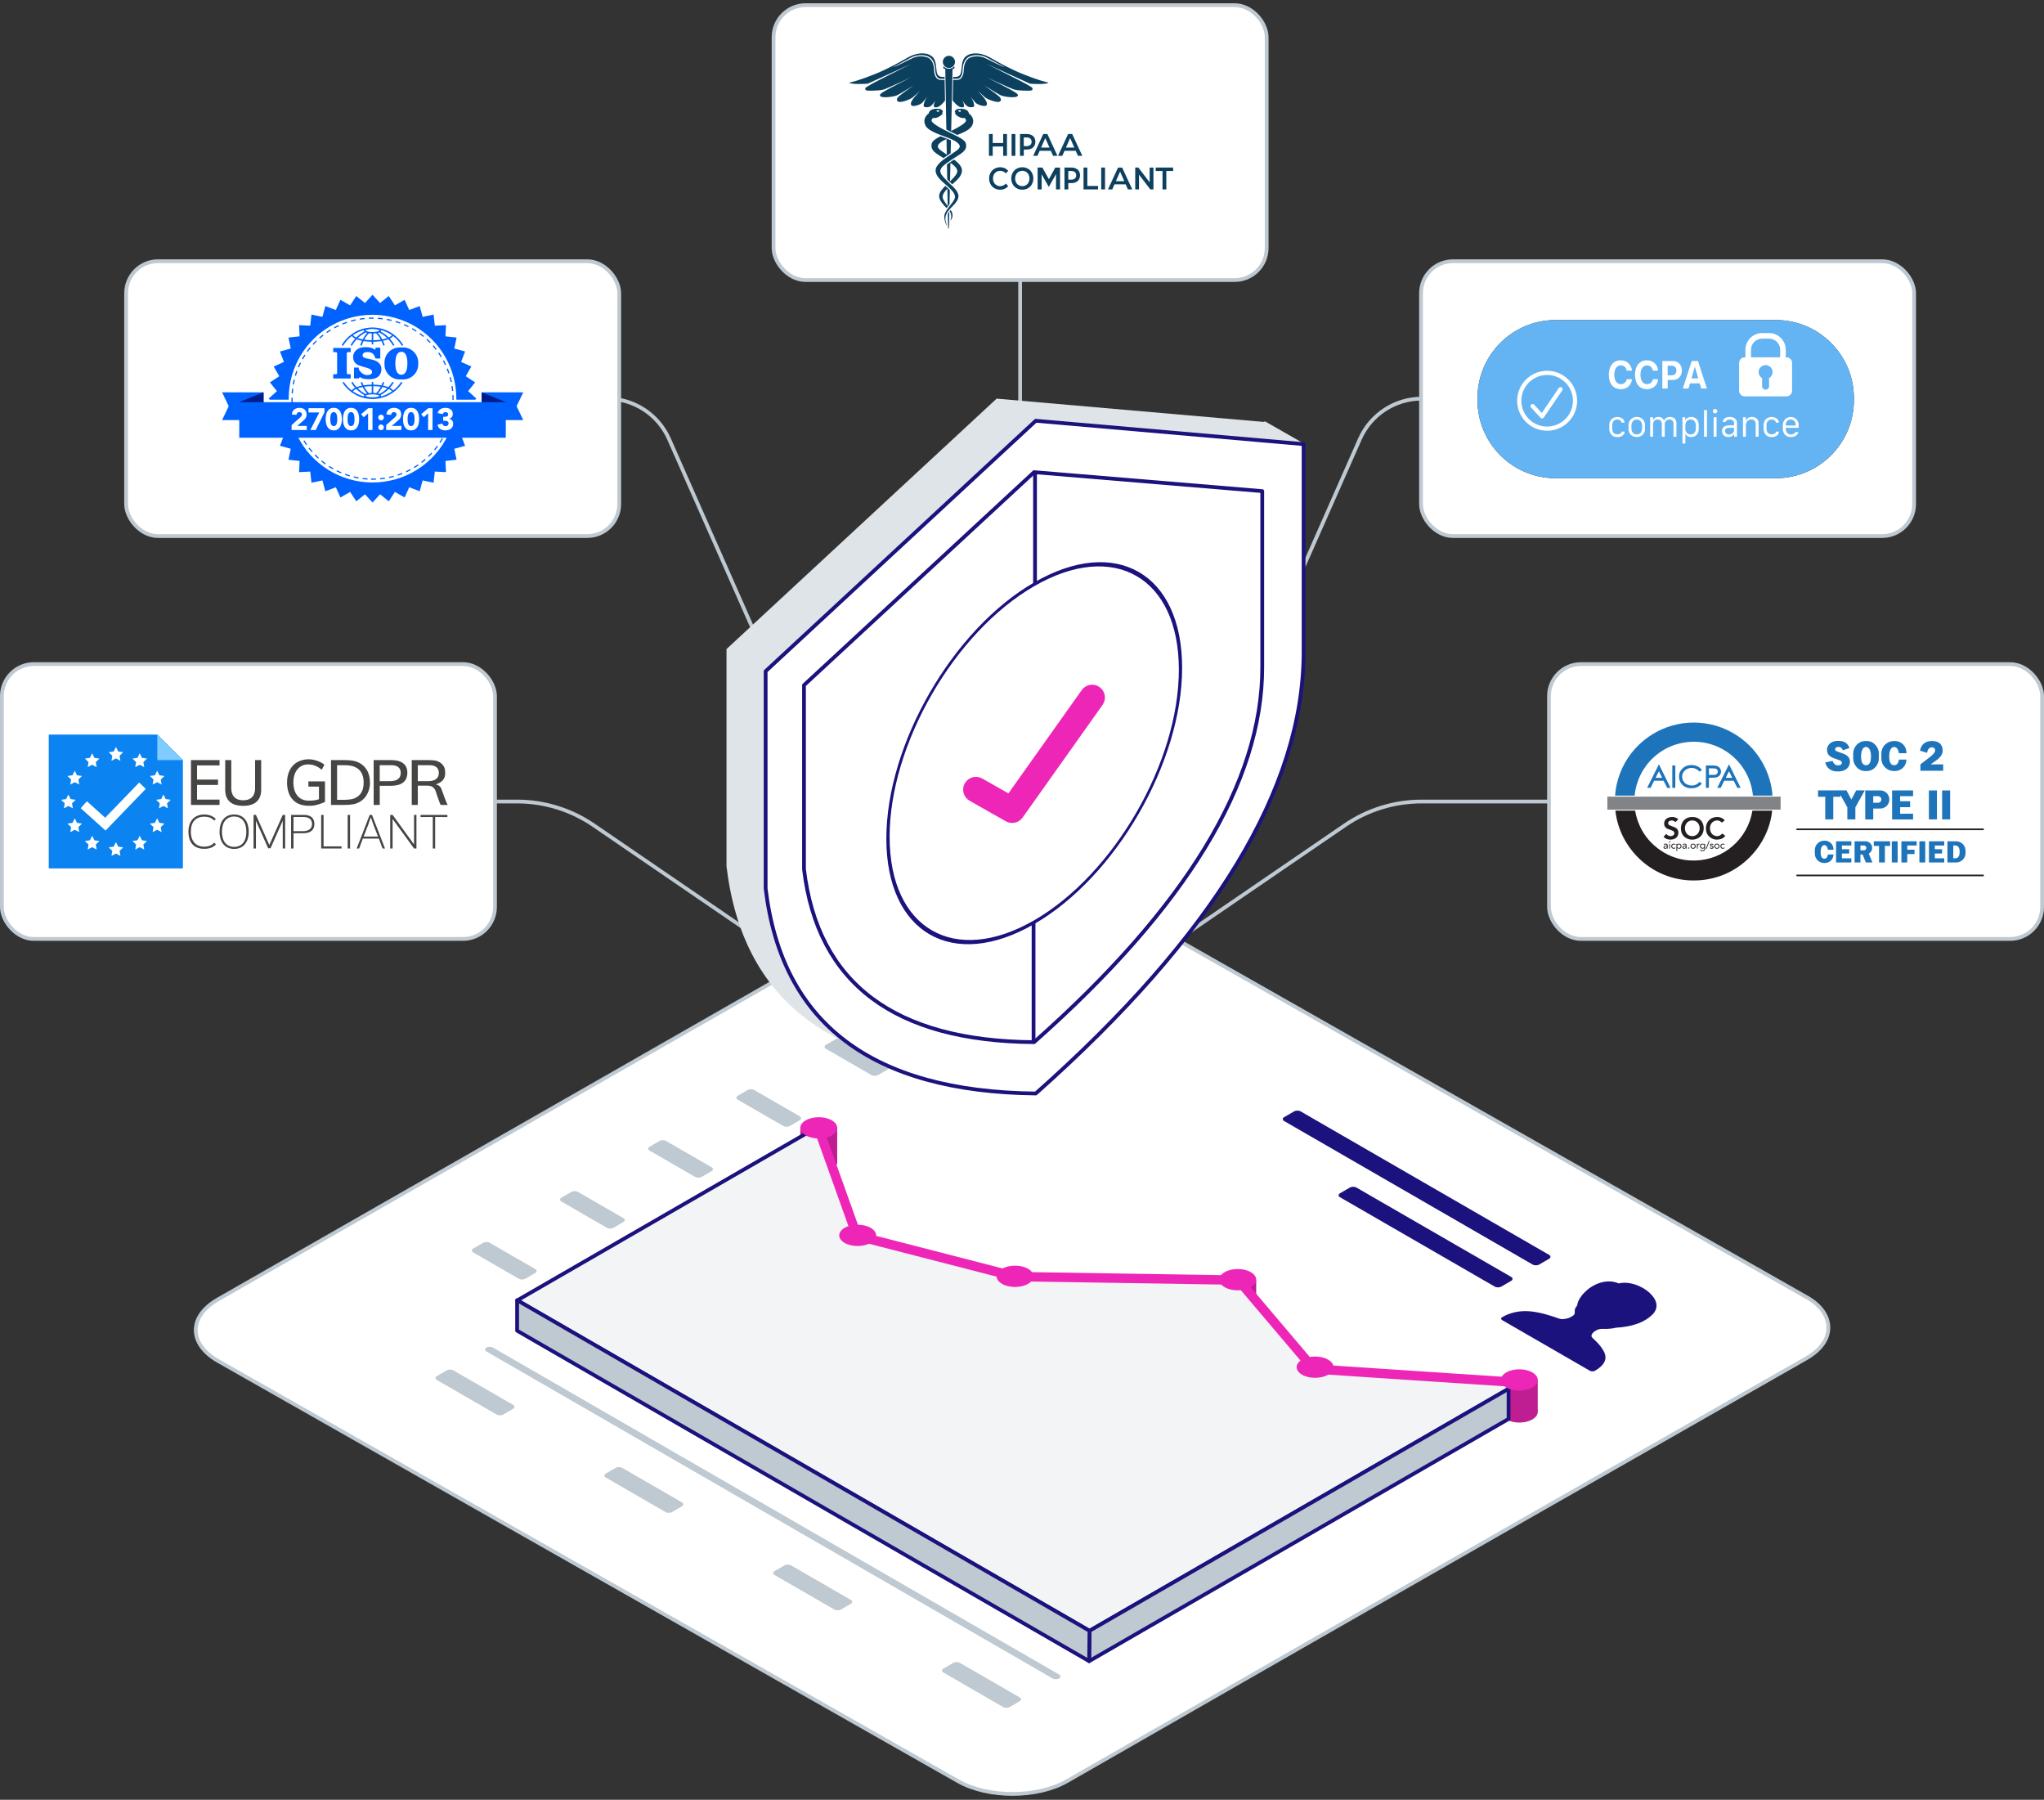 <svg width="543" height="478" viewBox="0 0 543 478" fill="none" xmlns="http://www.w3.org/2000/svg"><rect x="0" y="0" width="543" height="478" fill="#333333" stroke="none"/><g clip-path="url(#clip0_1830_35919)"><path fill-rule="evenodd" clip-rule="evenodd" d="M485.72 352.612c0 3.004-1.969 5.914-5.908 8.167 0 0-6.076 3.46-9.115 5.189-87.074 49.576-187.284 107.1-187.284 107.1-7.97 4.506-20.911 4.506-28.881 0L57.907 361.438C53.969 359.185 52 356.181 52 353.271c0-3.003 1.969-5.913 5.907-8.166L254.307 232.816c7.97-4.506 20.91-4.506 28.881 0l196.624 111.63c3.939 2.159 5.908 5.163 5.908 8.166Z" fill="#fff" stroke="#BFC9D1" stroke-miterlimit="10" stroke-linejoin="round"/><path d="m285.837 267.459 152.196 87.871-148.702 85.853-152.197-87.87 148.703-85.854Z" fill="#fff"/><path fill="#ED26B7" d="M212.623 299.302h9.778v9.883H212.623z"/><path fill="#000" fill-opacity=".2" d="M212.623 299.302h9.778v9.883H212.623z"/><path fill="#ED26B7" d="M323.928 339.866h9.778v9.883H323.928z"/><path fill="#000" fill-opacity=".2" d="M323.928 339.866h9.778v9.883H323.928z"/><path fill="#ED26B7" d="M398.723 366.497h9.778v8.485H398.723z"/><path fill="#000" fill-opacity=".2" d="M398.723 366.497h9.778v8.485H398.723z"/><circle r="4" transform="matrix(.866 .5 -.866 .5 403.61 374.981)" fill="#ED26B7"/><circle r="4" transform="matrix(.866 .5 -.866 .5 403.61 374.981)" fill="#000" fill-opacity=".2"/><path d="m349.014 371.577-20.01-23.596-59.268-.93-42.096-10.844-10.363-28.954-79.851 46.102 152.014 87.766 114.171-65.917-54.597-3.627Z" fill="#F2F4F6"/><path d="m349.014 363.577-20.01-23.596-59.268-.93-42.096-10.844-10.363-28.954-79.852 46.102 152.014 87.766 114.172-65.917-54.597-3.627Z" fill="#F2F4F6" stroke="#1B127D" stroke-linejoin="round"/><path d="m289.434 433.125-.102 8.054 114.263-65.965v-8.006l-114.161 65.917Z" fill="#BFC9D1" stroke="#1B127D" stroke-linejoin="round"/><path d="M400.385 377.085v-8.429c1.043-.091 3.805-.273 3.805-.273v8.702h-3.805Z" fill="#ED26B7"/><path d="M400.385 377.085v-8.429c1.043-.091 3.805-.273 3.805-.273v8.702h-3.805Z" fill="#000" fill-opacity=".2"/><path stroke="#1B127D" d="M400.761 368.384v8.702"/><path d="m217.277 299.253 10.363 28.954 42.096 10.844 59.268.93 20.01 23.596 54.597 3.627" stroke="#ED26B7" stroke-width="2.5"/><rect width="175.741" height="2.038" rx="1.019" transform="matrix(.866 .5 -.866 .5 130.076 357.388)" fill="#BFC9D1"/><rect width="16" height="5.094" rx="1" transform="matrix(.866 .5 -.866 .5 222.924 275.474)" fill="#BFC9D1"/><rect width="16" height="5.094" rx="1" transform="matrix(.866 .5 -.866 .5 199.5 288.997)" fill="#BFC9D1"/><rect width="16" height="5.094" rx="1" transform="matrix(.866 .5 -.866 .5 176.078 302.521)" fill="#BFC9D1"/><rect width="16" height="5.094" rx="1" transform="matrix(.866 .5 -.866 .5 152.656 316.044)" fill="#BFC9D1"/><circle r="4" transform="matrix(.866 .5 -.866 .5 328.816 339.866)" fill="#ED26B7"/><circle r="4" transform="matrix(.866 .5 -.866 .5 349.361 363.104)" fill="#ED26B7"/><circle r="4" transform="matrix(.866 .5 -.866 .5 403.61 366.497)" fill="#ED26B7"/><circle r="4" transform="matrix(.866 .5 -.866 .5 269.655 338.972)" fill="#ED26B7"/><circle r="4" transform="matrix(.866 .5 -.866 .5 227.847 328.098)" fill="#ED26B7"/><circle r="4" transform="matrix(.866 .5 -.866 .5 217.512 299.544)" fill="#ED26B7"/><rect width="16" height="5.094" rx="1" transform="matrix(.866 .5 -.866 .5 129.23 329.567)" fill="#BFC9D1"/><rect width="20.376" height="5.094" rx="1" transform="matrix(.866 .5 -.866 .5 119.575 363.449)" fill="#BFC9D1"/><rect width="20.376" height="5.094" rx="1" transform="matrix(.866 .5 -.866 .5 164.426 389.344)" fill="#BFC9D1"/><rect width="20.376" height="5.094" rx="1" transform="matrix(.866 .5 -.866 .5 209.278 415.238)" fill="#BFC9D1"/><rect width="20.376" height="5.094" rx="1" transform="matrix(.866 .5 -.866 .5 254.129 441.133)" fill="#BFC9D1"/><rect width="49.518" height="5.094" rx="1" transform="matrix(.866 .5 -.866 .5 359.477 314.897)" fill="#1B127D"/><rect width="78.257" height="5.094" rx="1" transform="matrix(.866 .5 -.866 .5 344.657 294.67)" fill="#1B127D"/><path d="M425.961 358.715c.232.401.392.798.481 1.189.08.385.085.758.014 1.118-.072.361-.223.716-.455 1.065-.223.345-.526.68-.909 1.004-.374.329-.833.65-1.376.964-.188.108-.415.162-.682.162-.267 0-.499-.056-.695-.169l-23.258-13.428c-.196-.113-.294-.247-.294-.401 0-.155.094-.286.281-.394.544-.314 1.096-.581 1.657-.803.571-.216 1.154-.388 1.751-.517.606-.133 1.221-.221 1.845-.262.624-.041 1.27-.039 1.938.008.677.051 1.363.144 2.059.278.703.128 1.403.285 2.098.47.695.186 1.377.389 2.045.61.677.216 1.328.437 1.952.664.205.067.53.085.975.054.446-.031.9-.129 1.364-.294.196-.072.521-.239.975-.501.464-.268.669-.623.615-1.065-.044-.324-.009-.633.107-.926.125-.288.308-.564.548-.826.018-.278.08-.566.187-.864.116-.304.259-.607.428-.911.187-.303.397-.61.628-.918.25-.309.526-.607.829-.895.33-.324.677-.628 1.043-.911.374-.278.757-.525 1.149-.741.401-.221.802-.411 1.203-.571.419-.159.838-.288 1.256-.386.758-.17 1.498-.226 2.219-.17.74.057 1.426.227 2.059.51.427-.103.882-.16 1.363-.17.49-.015.989.015 1.497.093.553.092 1.11.234 1.671.424.561.19 1.105.427 1.631.71.401.211.775.442 1.122.695.357.247.682.506.976.779.294.273.553.556.775.849.241.293.441.589.602.887.187.355.312.705.374 1.05.071.339.08.674.027 1.003-.036.329-.138.646-.308.949-.16.309-.369.605-.628.888-.481.494-1.029.939-1.644 1.335-.606.401-1.274.746-2.005 1.034-.436.17-.891.324-1.363.463s-.967.26-1.484.363c-.517.103-1.06.19-1.631.262-.561.067-1.14.118-1.737.154-.49.119-1.003.204-1.537.255-.526.057-1.07.072-1.631.046-.775-.036-1.39.067-1.845.309-.445.237-.739.427-.882.571-.294.273-.472.54-.534.803-.045.262 0 .457.133.586.392.36.776.736 1.15 1.127.383.386.735.779 1.056 1.181.321.401.592.805.815 1.211Z" fill="#1B127D"/><path d="M147 105.874h14.273c7.128 0 13.585 4.207 16.465 10.727L209 187.374M100 212.874h37.363c7.255 0 14.341 2.192 20.329 6.289l47.808 32.711M425.5 212.874h-47.863c-7.255 0-14.341 2.192-20.329 6.289L309.5 251.874M392 105.874h-14.273c-7.128 0-13.585 4.207-16.465 10.727L330 187.374M271 73.874v38" stroke="#BFC9D1" stroke-linecap="round" stroke-linejoin="round"/><path d="M264.76 105.874C216.92 150.219 193 172.391 193 172.391v57.691c4.268 35.83 28.188 53.984 71.76 54.462 47.434-42.068 71.151-81.157 71.151-117.268v-55.201l-71.151-6.201Z" fill="#DFE4E8"/><path d="m336 111.874 10.5 6-15-1 4.5-5Z" fill="#DFE4E8"/><path d="M275.155 111.749c-47.84 44.345-71.76 66.517-71.76 66.517v57.691c4.267 35.83 28.188 53.984 71.76 54.462 47.433-42.068 71.15-81.157 71.15-117.268V117.95l-71.15-6.201Z" fill="#fff" stroke="#1B127D" stroke-miterlimit="10" stroke-linejoin="round"/><path clip-rule="evenodd" d="M274.715 125.397c-40.753 37.715-61.129 56.573-61.129 56.573v48.881c3.636 30.346 24.012 45.656 61.129 45.932 40.406-35.785 60.61-68.976 60.61-99.572V130.44l-60.61-5.043Z" stroke="#1B127D" stroke-linecap="round" stroke-linejoin="round"/><path d="M274.961 125.733v28.941M274.571 245.405v31.288" stroke="#1B127D" stroke-linecap="round" stroke-linejoin="round"/><path fill-rule="evenodd" clip-rule="evenodd" d="M291.234 183.701c.854.606 1.055 1.79.448 2.644l-21.247 29.925c-.563.793-1.635 1.032-2.481.553l-9.628-5.454c-.912-.516-1.232-1.673-.716-2.585.516-.911 1.674-1.231 2.585-.715l8.138 4.609 20.257-28.529c.606-.854 1.79-1.055 2.644-.448Z" fill="#ED26B7" stroke="#ED26B7" stroke-width="3" stroke-linecap="round" stroke-linejoin="round"/><circle r="44.867" transform="matrix(.866 -.5 2e-8 1 274.75 200.042)" stroke="#1B127D"/><path d="M137.374 353.414v-8.096l152.064 87.804-.106 8.053-151.958-87.761Z" fill="#BFC9D1" stroke="#1B127D" stroke-linejoin="round"/><rect x="411.5" y="176.374" width="131" height="73" rx="8.5" fill="#fff"/><path d="M459.999 194.465c-3.481-1.902-7.431-2.776-11.39-2.52-3.959.256-7.763 1.632-10.97 3.968-3.257 2.352-5.764 5.596-7.217 9.341-.763 1.936-1.226 3.978-1.372 6.054h5.204c.36-3.864 2.132-7.459 4.976-10.099 2.844-2.64 6.56-4.139 10.44-4.212 3.981-.072 7.842 1.363 10.809 4.017 2.968 2.654 4.823 6.332 5.193 10.296h5.191c-.338-5.66-3.511-12.81-10.864-16.845Zm-8.564 13.227c-.34.408-.797.703-1.31.846-.512.142-1.056.126-1.558-.048-.372-.099-.713-.29-.991-.556-.278-.266-.485-.598-.6-.965-.116-.367-.136-.758-.06-1.135.075-.377.245-.729.494-1.023.456-.496 1.081-.802 1.752-.859.672-.056 1.34.141 1.872.554.163.133.311.284.474.434.182-.134.384-.283.595-.438-.248-.355-.571-.651-.948-.866-.693-.386-1.494-.535-2.279-.424-.42.04-.828.162-1.199.361-.372.199-.701.469-.966.796-.262.314-.453.68-.561 1.075-.108.394-.131.806-.066 1.209.051.517.238 1.01.543 1.43.304.419.715.751 1.19.959.572.256 1.201.36 1.826.302.762-.026 1.493-.316 2.067-.819.142-.127.267-.274.407-.419l-.633-.459c-.023.021-.037.032-.049.045Zm4.765 1.545h.907l.948-1.881h2.514l.956 1.881h.885c-1.031-2.089-2.052-4.158-3.083-6.246-1.047 2.091-2.084 4.163-3.127 6.246Zm2.246-2.658c.292-.58.578-1.148.875-1.739.298.593.583 1.16.875 1.739h-1.75Zm-20.87 2.655h.908c.316-.629.632-1.256.946-1.881h2.511c.32.629.64 1.257.959 1.884h.883l-3.083-6.248c-1.046 2.091-2.082 4.162-3.124 6.245Zm2.241-2.651c.292-.581.579-1.151.879-1.746.298.596.583 1.165.873 1.746h-1.752Zm17.132-.798c.137-.211.221-.452.246-.702.024-.251-.012-.503-.106-.736-.094-.234-.243-.441-.434-.604-.191-.164-.418-.279-.663-.336-.292-.069-.592-.104-.892-.103-.606-.017-1.213-.008-1.82-.009-.033 0-.067.006-.098.009v5.926h.795v-2.665c.204 0 .39.007.575-.001.384-.016.77-.02 1.151-.064.249-.015.491-.087.707-.211.216-.125.401-.297.539-.504Zm-.655-.555c-.061.164-.171.304-.315.403-.144.098-.315.15-.49.147-.497.025-.996.006-1.503.006v-1.74c.523.014 1.036.012 1.546.046.135.003.267.037.385.102.118.064.219.156.294.268.075.111.121.24.136.374.014.133-.004.269-.053.394Zm-12.039 4.001h.803v-5.926h-.803v5.926Zm53.53 15.441h1.391v4.385h1.556v-4.385h1.391v-1.23h-4.338v1.23Zm4.783 4.385h1.555v-5.615h-1.555v5.615Zm7.33 0h1.555v-5.615h-1.555v5.615Zm-4.78-4.506h.001v1.123h-.001v1.151h.001v2.232h1.555v-2.232h1.93v-1.151h-1.93v-1.123h2.505v-1.109h-4.06l-.001 1.109Zm7.325 0h.001v.99h-.001v1.15h.001v1.264h-.001v1.109h4.061v-1.109h-2.505v-1.264h1.93v-1.15h-1.93v-.99h2.505v-1.109h-4.061v1.109Zm-24.679 4.513h4.061v-1.109h-2.505v-1.264h1.929v-1.15h-1.929v-.99h2.505v-1.109h-4.061v5.622Zm31.898-5.622h-2.318v5.622h2.318c.663 0 1.298-.263 1.766-.731.469-.469.732-1.104.732-1.767v-.625c0-.663-.263-1.298-.731-1.767-.469-.468-1.104-.732-1.767-.732Zm-.762 4.506v-3.397c.549 0 1.699-.241 1.699 1.692 0 1.934-1.15 1.705-1.699 1.705Zm-21.545-2.753c0-.23-.045-.458-.133-.671-.089-.212-.218-.405-.38-.568-.163-.163-.356-.292-.569-.38-.213-.088-.441-.134-.671-.134h-2.919v5.615h1.556v-2.109h.566l.866 2.109h1.751l-.959-2.336c.271-.152.496-.374.653-.642.157-.268.239-.573.239-.884Zm-2.19.64h-.926v-1.28h.926c.17 0 .332.068.452.188s.188.282.188.452c0 .17-.068.332-.188.452s-.282.188-.452.188Zm-10.276-8.208h2.133v-6.015h1.908v-.479l1.828 3.291v3.203h2.133v-3.203l2.498-4.499h-2.279l-1.285 2.419-1.286-2.419h-7.558v1.687h1.908v6.015Zm23.333-6.181v-1.521h-5.571v7.712h5.571v-1.521h-3.436v-1.734h2.647v-1.578h-2.647v-1.358h3.436Zm-23.419 11.834h-.206c-.657 0-1.287.261-1.751.725-.465.465-.726 1.095-.726 1.751v.97c0 .325.064.647.189.947.124.301.307.574.537.804.23.23.503.412.803.537.301.124.623.188.948.188h.206c.6 0 1.177-.238 1.602-.661.426-.424.666-.999.669-1.6h-1.48c-.119.826-.495 1.112-.943 1.112-.542 0-.982-.4-.982-1.71 0-1.309.44-1.89.982-1.89.438 0 .81.392.936 1.225h1.487v-.127c0-.603-.239-1.18-.665-1.606-.426-.426-1.004-.665-1.606-.665Zm18.325-18.502h.277c.808 0 1.583-.32 2.156-.89.572-.571.896-1.345.899-2.153h-1.991c-.159 1.112-.666 1.497-1.268 1.497-.73 0-1.321-.539-1.321-2.301s.591-2.543 1.321-2.543c.59 0 1.089.526 1.258 1.648h2.002v-.172c0-.81-.322-1.588-.895-2.161s-1.351-.895-2.161-.895h-.277c-.884 0-1.732.351-2.357.976-.625.625-.976 1.473-.976 2.357v1.304c0 .438.086.871.254 1.275.167.405.413.772.722 1.082.31.309.677.555 1.082.722.404.168.837.254 1.275.254Zm-2.181 9.48c.004-.003.008-.006.012-.008.069-.053.134-.109.197-.169.014-.013.03-.025.043-.039.049-.048.093-.1.137-.152.025-.028.051-.055.074-.085.03-.038.055-.079.083-.119.032-.047.066-.093.095-.142.001-.002.003-.004.004-.006h-.001c.215-.367.328-.784.328-1.209 0-.315-.062-.628-.183-.92-.121-.291-.298-.556-.521-.78-.224-.223-.489-.4-.78-.521-.292-.121-.605-.183-.92-.183h-4.005v7.702h2.134v-2.893l1.871.002c.516 0 1.019-.168 1.432-.478Zm-3.303-1.051v-1.755h1.271c.232 0 .456.092.62.257.165.164.257.388.257.62 0 .233-.092.456-.257.621-.165.164-.388.257-.62.257h-1.271Zm16.916-3.282h-2.134v7.702h2.134v-7.702Zm1.378 7.702h2.133v-7.702h-2.133v7.702Zm-20.422-12.849h.414c.469 0 .932-.108 1.352-.316.42-.209.787-.511 1.071-.884.5-.598.774-1.353.773-2.133v-1.304c.001-.778-.271-1.532-.769-2.129-.285-.375-.652-.678-1.073-.887-.421-.209-.884-.317-1.354-.317h-.414c-.47 0-.933.108-1.354.317-.421.209-.788.512-1.072.886-.499.598-.771 1.352-.77 2.13v1.304c-.001.78.273 1.535.773 2.133.284.373.651.675 1.071.884.421.208.883.316 1.352.316Zm-.887-5.422.002-.007c.042-.117.094-.23.154-.338.01-.018.021-.035.032-.052.017-.027.034-.054.052-.08.013-.02.028-.039.042-.058.016-.021.032-.04.049-.06.015-.017.03-.035.046-.051.018-.02.038-.038.058-.056.013-.013.026-.026.04-.037.033-.028.067-.053.102-.076.009-.006.018-.01.027-.016.029-.017.058-.033.088-.047.011-.005.021-.01.032-.014.029-.013.06-.024.09-.034.01-.003.02-.006.029-.008.034-.009.069-.017.104-.022.007-.001.013-.003.02-.004.042-.005.084-.008.127-.008s.085.003.127.008c.007.001.013.003.02.004.035.005.069.013.104.022.009.002.019.005.029.009.03.009.061.02.09.033.011.004.022.009.032.014.03.014.059.03.088.047.009.006.018.01.027.016.035.023.07.048.102.076.014.011.027.025.041.037.019.018.039.036.058.056.015.016.03.034.045.052.017.019.033.039.049.059.014.019.029.038.043.058.017.026.034.053.051.08.011.017.022.034.032.052.061.108.112.222.154.339l.002.006c.163.508.239 1.041.224 1.575.011.436-.041.872-.154 1.294-.003.01-.006.021-.009.03-.015.049-.031.094-.048.138-.038.101-.085.198-.14.29-.004.006-.008.013-.012.019-.021.034-.044.066-.067.097l-.009.012c-.025.032-.05.062-.076.089l-.001.002c-.077.081-.166.149-.264.203-.002.001-.005.003-.008.004-.022.012-.045.022-.068.031-.016.007-.031.014-.047.02-.018.007-.037.013-.056.019-.023.007-.046.014-.069.019-.014.004-.029.007-.043.01-.032.006-.064.011-.096.014-.008.001-.016.003-.024.004-.042.004-.084.006-.127.006s-.085-.003-.127-.006c-.008-.001-.016-.003-.024-.004-.033-.003-.064-.008-.096-.014-.014-.003-.029-.006-.043-.01-.023-.005-.047-.012-.07-.019-.018-.006-.037-.012-.055-.019-.016-.006-.032-.013-.048-.02-.022-.009-.045-.019-.067-.031-.003-.001-.006-.003-.009-.005-.098-.053-.187-.121-.263-.202l-.001-.002c-.026-.027-.051-.057-.076-.089l-.009-.012c-.023-.031-.046-.063-.067-.097-.004-.006-.008-.013-.012-.019-.055-.092-.102-.189-.14-.29-.017-.044-.033-.089-.048-.138-.004-.009-.006-.02-.009-.03-.113-.422-.165-.858-.154-1.294-.015-.534.061-1.067.224-1.575Zm-6.369 3.92c-1.047 0-1.367-1.036-1.405-1.202l-1.055.242-.893.167c.182.998 1.003 2.408 3.29 2.408 2.954 0 3.247-1.959 3.247-2.575 0-1.603-1.318-2.013-2.776-2.514-.898-.308-1.154-.411-1.154-.808 0-.398.384-.627.844-.627.62 0 .973.343 1.247.902l1.715-.6c-.342-.977-1.006-1.908-3.04-1.908s-2.92 1.302-2.92 2.282c0 1.362.638 1.933 2.25 2.486 1.186.408 1.696.523 1.696 1.058 0 .391-.335.689-1.046.689Zm25.258-4.758c.586.173.663.766.472 1.193-.191.427-1.002 1.138-1.388 1.428-.615.463-2.433 1.868-2.433 1.868v1.692h6.046v-1.692h-3.336s.489-.34 1.619-1.143c1.129-.803 1.589-1.76 1.589-2.398 0-.638-.016-2.658-2.894-2.658-2.877 0-3.122 2.578-3.122 2.578l1.877.543c.191-1.431 1.131-1.541 1.57-1.411Z" fill="#1E74BA"/><path d="M450.271 228.544c-3.362.097-6.663-.915-9.392-2.88-3.585-2.556-5.723-6.04-6.505-10.369h-5.235c1.091 10.321 10.311 19.234 22.136 18.51 10.918-.668 18.621-9.408 19.504-18.515h-5.238c-.591 3.648-2.443 6.972-5.233 9.394-2.791 2.422-6.343 3.788-10.037 3.86Zm-1.984-5.798c.418.176.868.262 1.321.253.453-.009.9-.112 1.311-.303.383-.16.724-.409.995-.724.27-.316.463-.691.563-1.094.176-.636.163-1.308-.036-1.936-.099-.344-.267-.663-.493-.939-.227-.276-.507-.503-.824-.668-.469-.243-.994-.359-1.522-.337-.114 0-.229-.002-.344.002-.071.004-.141.012-.211.024-.442.047-.866.2-1.236.447-.37.246-.674.579-.888.968-.295.544-.424 1.163-.369 1.779.08 1.181.618 2.067 1.733 2.528Zm.509-4.689c.382-.16.804-.196 1.208-.104.404.092.769.308 1.044.617.345.445.515 1.002.475 1.565-.04.562-.286 1.089-.691 1.481-.894.789-2.746.625-3.15-1.074-.038-.162-.052-.331-.065-.415-.034-.961.4-1.75 1.179-2.07Zm-4.955 4.008c-.233.009-.464-.043-.671-.15-.208-.106-.384-.264-.512-.459-.243.266-.481.527-.726.795.192.221.432.396.702.512.52.223 1.095.286 1.65.181.927-.157 1.519-.757 1.58-1.642.04-.306-.018-.616-.165-.886-.147-.271-.376-.488-.654-.62-.243-.122-.507-.202-.761-.304-.286-.1-.567-.218-.839-.351-.129-.071-.226-.188-.271-.327-.046-.139-.037-.291.025-.424.036-.098.095-.186.173-.256.077-.071.17-.122.272-.149.251-.094.525-.109.785-.043s.494.211.669.414c.242-.256.485-.512.739-.779-.055-.048-.097-.087-.143-.122-.445-.329-.99-.493-1.542-.465-.48-.002-.951.131-1.359.382-.918.568-1.026 2.2.154 2.726.282.125.581.21.867.326.249.086.489.198.715.334.082.059.15.136.197.225.048.089.075.188.078.289.003.101-.017.202-.059.294-.042.092-.105.173-.184.236-.2.172-.456.265-.72.263Zm10.127.028c.934.921 2.055 1.092 3.274.711.445-.151.828-.443 1.09-.833l-.84-.598c-.029.033-.053.058-.075.085-.823 1.006-2.155.621-2.692-.075-.191-.25-.329-.537-.405-.842-.076-.306-.089-.624-.037-.934.055-.476.284-.914.642-1.232.566-.506 1.692-.755 2.431.048.019.017.04.033.062.047l.785-.578c-.214-.259-.477-.472-.775-.628-.545-.264-1.161-.347-1.757-.237-.375.043-.737.162-1.064.35-.327.188-.612.441-.837.743-.433.602-.637 1.339-.575 2.077.002.708.279 1.388.773 1.896Zm-2.142 2.119c-.125.117-.203.276-.221.446-.017.171.027.342.126.482.059.078.134.141.221.186.087.045.182.069.28.072.097.01.195-.004.285-.041.09-.037.17-.096.232-.171.013.346-.046.522-.219.602-.125.061-.266.077-.402.047s-.257-.105-.345-.212c-.055.062-.104.118-.158.18.109.106.243.183.39.223.147.04.301.042.449.007.115-.016.222-.066.307-.146.085-.079.143-.182.166-.296.022-.09.032-.182.032-.275.003-.371.002-.743.001-1.114 0-.034-.006-.068-.009-.099h-.202c-.005.062-.009.115-.015.182-.114-.128-.273-.207-.444-.221-.171-.013-.341.04-.474.148Zm.927.514c.003.062-.007.124-.029.182-.022.058-.056.111-.099.155-.044.045-.095.08-.153.104-.057.024-.119.035-.181.034-.12-.003-.234-.054-.318-.141-.083-.087-.129-.203-.128-.323-.004-.061.005-.122.026-.179.021-.057.054-.11.096-.154s.092-.079.148-.103c.056-.024.117-.037.178-.037.061-.001.121.01.178.033.056.022.108.056.151.099.043.043.077.095.099.152.023.056.034.117.032.178Zm-7.202-.625h-.199v1.914h.21v-.819c.341.28.684.297.943.052.117-.121.189-.279.204-.448.014-.168-.03-.336-.124-.476-.093-.126-.229-.213-.382-.244-.113-.029-.232-.027-.344.006-.112.033-.213.095-.293.18-.006-.069-.01-.115-.015-.164v-.001Zm.469.162c.062 0 .124.012.181.037.057.025.108.061.151.106.042.046.075.099.095.158.021.058.03.121.025.183.003.061-.006.122-.027.179-.022.057-.054.109-.097.153-.042.045-.092.08-.148.104-.056.024-.117.036-.178.036-.062.001-.123-.012-.181-.036-.057-.024-.109-.059-.152-.103-.043-.045-.077-.098-.099-.156-.023-.057-.033-.119-.031-.181-.002-.062.008-.124.031-.182.022-.058.056-.11.099-.155.043-.045.094-.08.151-.105.057-.024.118-.037.18-.038Zm3.068.47c-.003.093.012.184.046.27.034.086.086.164.151.228.066.065.144.116.23.149.087.033.179.047.271.042.091.006.182-.008.267-.041.085-.032.162-.082.227-.146.065-.064.116-.141.149-.225.033-.085.048-.176.044-.267.005-.091-.009-.182-.042-.267-.033-.085-.083-.162-.148-.226-.065-.064-.142-.114-.227-.146-.086-.032-.177-.046-.267-.041-.091-.006-.183.007-.268.038-.086.032-.164.08-.23.143-.066.063-.118.139-.153.224-.035.084-.052.174-.05.265Zm1.147.009c.004.062-.005.124-.026.182-.021.058-.054.112-.097.157-.042.045-.094.08-.151.104-.058.024-.119.035-.181.034-.061 0-.121-.013-.177-.037-.056-.025-.106-.06-.149-.103-.042-.044-.075-.096-.097-.153-.022-.057-.032-.117-.03-.178-.004-.062.005-.124.027-.182.021-.059.054-.112.096-.157.043-.046.094-.082.151-.106.057-.025.118-.038.18-.038.062-.002.124.01.181.034.057.023.109.059.152.104.042.045.075.098.096.156.021.059.029.121.025.183Zm5.175-.004c-.003.093.014.184.048.27.035.085.087.163.153.227s.145.114.231.146c.087.033.179.047.271.042.091.004.182-.011.267-.044.085-.033.162-.083.226-.147.064-.065.114-.142.147-.227.033-.085.047-.176.043-.267.004-.091-.012-.182-.045-.267-.033-.084-.084-.161-.149-.225-.066-.063-.143-.113-.229-.144-.085-.032-.176-.045-.267-.039-.091-.005-.182.009-.268.041-.085.031-.163.081-.228.144-.066.064-.117.14-.152.224-.034.085-.051.175-.048.267v-.001Zm1.147.009c.004.061-.005.122-.026.179-.021.057-.054.11-.096.154-.041.044-.092.079-.148.103-.056.024-.116.036-.177.036-.062.001-.124-.011-.181-.035-.057-.024-.109-.06-.152-.104-.043-.045-.077-.098-.099-.156-.022-.058-.032-.12-.029-.182-.003-.062.007-.123.029-.181.022-.058.055-.111.098-.156.043-.045.095-.08.152-.105.057-.024.119-.036.181-.036s.123.012.18.037c.057.024.108.06.15.106.043.045.075.099.095.158.02.058.028.12.023.182Zm-14.333.648c.107.036.222.038.331.006.108-.031.205-.094.276-.181.009.067.015.112.021.159h.183v-.789c0-.274-.092-.434-.289-.497-.237-.075-.632-.021-.754.188.039.038.08.078.119.116.429-.22.703-.153.706.185-.064-.004-.129-.003-.193.002-.157.016-.312.046-.464.091-.081.027-.149.083-.191.158-.043.074-.056.161-.039.245.008.078.041.15.094.208.053.057.123.096.2.11v-.001Zm.113-.588c.157-.027.316-.046.475-.057.025.328-.139.504-.419.482-.054.003-.106-.013-.148-.047-.042-.033-.07-.081-.078-.134-.006-.027-.006-.056-.001-.083.006-.027.017-.053.033-.076s.036-.042.06-.057c.024-.014.05-.024.078-.027v-.001Zm5.306-.223c-.157.015-.312.044-.464.087-.081.027-.15.082-.193.156-.044.073-.06.16-.045.244.007.077.038.151.09.209.052.058.122.098.198.113.107.038.222.042.331.012.109-.03.206-.093.278-.18.013.061.023.11.032.155h.182c0-.28.003-.553-.001-.826.009-.089-.009-.178-.052-.256-.043-.078-.108-.142-.188-.182-.134-.056-.281-.072-.423-.047-.143.026-.275.092-.381.19l.122.145c.08-.069.177-.114.28-.13.104-.016.21-.002.306.041.046.026.082.066.104.114.021.048.026.102.014.153-.063-.004-.127-.003-.19.002Zm-.261.646c-.052-.001-.101-.021-.138-.057-.038-.035-.061-.083-.066-.134-.01-.049 0-.1.027-.141.027-.042.07-.071.118-.082.165-.036.336-.047.506-.068.022.338-.16.523-.447.482Zm7.429-.033c-.081.026-.167.025-.247-.003-.08-.028-.148-.082-.195-.152-.063.051-.116.094-.171.139.077.105.185.182.309.221.123.039.257.038.379-.004.094-.012.18-.058.242-.13.061-.071.094-.163.091-.257-.002-.187-.107-.305-.325-.363-.099-.02-.197-.047-.292-.081-.052-.023-.127-.1-.118-.13.012-.034.03-.064.053-.09.024-.026.053-.047.085-.062.068-.024.143-.025.211 0 .069.024.126.071.164.134.062-.041.12-.079.177-.116-.137-.3-.621-.299-.814-.109-.043.039-.074.088-.092.143-.017.054-.021.113-.009.169.011.056.037.109.075.152.037.044.085.077.14.096.115.043.238.066.356.103.085.026.17.082.142.175-.014.037-.035.071-.063.1-.028.028-.061.05-.098.065Zm3.223-.781c.054-.05.108-.099.162-.149-.134-.133-.315-.206-.504-.205-.188.001-.368.078-.501.212-.12.146-.179.333-.164.522.015.189.103.365.244.491.135.102.303.15.471.134.168-.016.325-.094.438-.22-.047-.044-.094-.088-.149-.14-.037.045-.083.082-.135.108-.052.027-.109.043-.168.046-.058.004-.116-.004-.171-.023-.055-.02-.106-.051-.148-.09-.085-.092-.135-.21-.143-.334-.008-.124.027-.247.099-.349.041-.048.092-.087.15-.114.058-.026.12-.04.184-.041.063 0 .126.013.184.04.058.026.109.064.151.112Zm-13.486-.136c.077-.021.158-.019.233.006.076.026.141.073.19.136.064-.058.116-.104.168-.151-.126-.13-.298-.206-.48-.211-.181-.005-.358.061-.491.184-.127.137-.197.317-.196.504.001.187.074.366.203.501.128.116.296.179.47.176.173-.002.339-.071.464-.191l-.123-.17c-.244.188-.474.198-.638.034-.082-.09-.13-.206-.137-.328-.007-.122.027-.242.098-.342.065-.07.147-.122.239-.148Zm9.606-.894c-.066-.026-.117-.045-.18-.07-.278.709-.554 1.411-.832 2.119l.183.069c.279-.714.553-1.413.829-2.118Zm-3.126 1.186c.004-.046.018-.09.041-.13.022-.04.053-.075.089-.102.037-.027.079-.047.124-.057.045-.01.091-.01.136-.001.024.001.049.004.08.006v-.216c-.094-.015-.19-.005-.278.028-.089.034-.167.09-.227.163-.01-.067-.017-.114-.024-.159h-.18v1.285H451c0-.096-.002-.18.001-.263-.002-.185.007-.37.027-.554Zm-7.586.812h.204v-1.282h-.204v1.282Zm5.004-.154c-.003.022-.001.045.006.066.007.021.018.04.034.056.015.016.034.029.055.037.02.008.043.011.065.009.101.001.16-.057.17-.174 0-.021-.004-.042-.013-.062-.008-.019-.02-.037-.036-.051-.015-.015-.033-.026-.053-.033-.02-.007-.042-.01-.063-.008-.022-.003-.044-.001-.065.006-.021.007-.04.019-.056.034-.016.015-.028.034-.036.055-.007.021-.01.043-.008.065Zm-4.749-1.627c-.003-.104-.053-.166-.151-.17-.021-.003-.043-.001-.063.006-.02.006-.039.017-.054.031-.016.015-.028.032-.036.052-.008.02-.012.041-.011.062-.003.021-.001.043.005.063.006.02.017.039.031.055.015.015.032.027.052.035.02.008.041.012.062.01.02.003.041.001.061-.005.02-.006.038-.016.054-.03.015-.013.028-.03.037-.049.008-.019.013-.039.013-.06Zm33.536-3.566v.438H527v-.438h-49.767Zm0 12.687H527v-.438h-49.767v.438Z" fill="#242021"/><path d="M473.036 215.027v-3.449H427v3.449h46.036Z" fill="#818386"/><rect x="411.5" y="176.374" width="131" height="73" rx="8.5" stroke="#BFC9D1"/><rect x="205.5" y="1.374" width="131" height="73" rx="8.5" fill="#fff"/><path d="M264.728 45.627c.305-.176.652-.266 1.004-.261.278-.003.553.057.804.174.252.117.475.29.651.505l.653-.654c-.249-.311-.569-.558-.933-.72-.433-.184-.902-.268-1.372-.244-.47.024-.928.154-1.34.381-.439.252-.801.62-1.047 1.064-.249.472-.38.997-.381 1.531-.001.534.129 1.06.378 1.532.243.444.603.812 1.042 1.064.454.259.968.392 1.49.385.422.005.839-.08 1.226-.248.365-.162.687-.408.937-.72l-.653-.662c-.175.217-.397.391-.649.51-.252.119-.528.179-.806.177-.352.006-.699-.085-1.004-.261-.294-.172-.534-.423-.693-.724-.163-.326-.249-.686-.249-1.051 0-.365.086-.725.249-1.051.159-.301.399-.552.693-.724Zm-1.009-6.723h2.787v2.483h1.001v-5.794h-1.001v2.392h-2.787v-2.392h-1.001v5.794h1.001v-2.483Zm5.017 2.483h1.001v-5.794h-1.001v5.794Zm5.241-5.546c-.383-.173-.8-.258-1.22-.248h-1.787v5.794h1.001v-1.672h.786c.42.01.837-.075 1.22-.248.332-.152.61-.402.797-.716.182-.338.277-.715.277-1.099 0-.384-.095-.761-.277-1.099-.188-.312-.466-.56-.797-.712Zm-.273 2.665c-.226.199-.557.298-.993.298h-.74V36.504h.74c.436 0 .767.099.993.298.226.199.339.483.339.853 0 .37-.113.654-.339.853Zm10.045-2.914-2.677 5.794h1.139l.587-1.341h2.974l.595 1.341h1.156l-2.686-5.794h-1.088Zm-.577 3.609 1.113-2.533 1.122 2.533h-2.235Zm-10.089 5.605c-.46-.253-.977-.385-1.502-.385s-1.041.132-1.502.385c-.442.252-.805.622-1.05 1.068-.25.47-.381.995-.381 1.527 0 .533.131 1.057.381 1.527.245.446.608.816 1.05 1.068.461.253.977.385 1.502.385s1.042-.132 1.502-.385c.441-.252.804-.62 1.05-1.064.251-.472.381-.998.381-1.531s-.13-1.06-.381-1.531c-.246-.444-.609-.812-1.05-1.064Zm.163 3.642c-.156.302-.393.554-.684.729-.299.171-.637.261-.981.261s-.682-.09-.98-.261c-.292-.175-.529-.427-.685-.729-.164-.325-.249-.683-.249-1.047 0-.364.085-.722.249-1.047.156-.301.393-.554.685-.728.298-.171.636-.261.98-.261s.682.09.981.261c.291.175.528.427.684.728.164.325.249.683.249 1.047 0 .364-.085.722-.249 1.047Zm33.778-3.944v.911h1.805v4.884h1.012v-4.884h1.805v-.911h-4.622Zm-1.608 3.924-3.003-3.924h-.833V50.3h1.004v-3.924l3.003 3.924h.833v-5.794h-1.004v3.924Zm-25.076-3.924-1.695 3.088-1.733-3.088h-1.262V50.3h1.072v-4.006l1.897 3.344 1.919-3.394.007 4.056h1.065l-.008-5.794h-1.262Zm5.49.248c-.387-.173-.809-.258-1.233-.248h-1.811V50.3h1.012v-1.672h.799c.424.01.846-.075 1.233-.248.335-.152.616-.401.806-.716.183-.337.28-.715.28-1.099 0-.384-.097-.762-.28-1.099-.191-.313-.472-.561-.806-.712Zm-.276 2.665c-.228.199-.563.298-1.004.298h-.752v-2.301h.752c.441 0 .776.099 1.004.298.228.199.342.483.342.853s-.114.654-.342.853Zm-6.382-7.372.595 1.341h1.156l-2.686-5.794h-1.087l-2.677 5.794h1.138l.587-1.341h2.974Zm-1.487-3.377 1.122 2.533h-2.235l1.113-2.533Zm11.172 7.836h-1.012v5.794h3.86v-.911h-2.848v-4.884Zm3.689 5.794h1.011v-5.794h-1.011v5.794Zm-40.75 6.522c.025 1.393.043 2.406.051 2.904.015.065.016.132.004.198.001.082.002.132.002.146.003.275.044.548.124.811.078-.264.121-.536.128-.811.004-.091.038-1.553.092-3.878-.016.02-.031.04-.046.06-.132.181-.25.372-.355.57Zm-4.138-29.011c.326-.347.607-.733.836-1.149-.166.348-.771 1.706-.173 1.822.647.125 1.398-.079 2.73-1.765-.038-2.166-.071-4.049-.097-5.484l-.71 0c-.03 0-.061.001-.094.001-.406 0-1.063-.043-1.489-.691-.47-.714-.493-1.455-.511-1.997-.025-.769-.213-2.178-1.197-2.975-.673-.544-2.506-.944-4.198-.278-.558.22-1.674.787-2.753 1.336-.987.502-2.256 1.113-2.664 1.113.657-.3 1.524-.735 2.485-1.268 1.087-.603 2.249-1.239 2.821-1.464 1.156-.455 3.364-.595 4.501.325 1.078.873 1.283 2.381 1.31 3.202.017.533.038 1.197.461 1.839.369.562.967.556 1.325.553l.074-.001h.634c-.003-.178-.006-.348-.009-.51-.631.041-1.55.08-1.939-.775-.473-1.042.03-3.669-1.556-4.781-1.586-1.113-4.142-.829-6.391.473-2.248 1.302-5.231 2.982-8.9 4.45-3.669 1.468-5.965 2.059-6.391 2.13-.426.071.332.359 1.906.391 1.574.031 2.876-.083 2.876-.083l11.527-5.255s-9.941 4.947-10.77 5.492c-.828.544-1.515.722-1.444 1.207.071.485.687.438 2.438.391 1.752-.047 2.121-.2 2.725-.372.604-.172 7.051-3.167 7.051-3.167s-6.924 3.432-7.918 4.225c-.994.793.071 1.053.758 1.077.686.024 2.536-.071 3.57-.592 1.034-.521 4.253-2.58 4.253-2.58s-3.184 2.288-3.799 2.805c-.488.41-.764.782-.628 1.219.174.556 1.125.497 2.403.047 0 0 1.314-.45 1.811-.899.497-.45 1.893-1.681 1.893-1.681s-1.657 1.704-2.059 2.438c-.402.734-.473.923-.287 1.327.278.605 2.394-.026 2.985-.665.441-.496.852-1.018 1.231-1.562 0 0-.639 1.042-.781 1.633-.142.592-.307 1.065.284 1.136.592.071 1.207.095 1.87-.639Zm3.929 13.534c.062-.041.121-.082.18-.121l.002-.001c.11-.074.214-.145.308-.211.154-.107.312-.214.471-.32.026-1.139.052-2.285.078-3.422-.31-.136-.651-.272-1.01-.408v-0c-.022-.009-.045-.017-.068-.026-.035-.013-.069-.027-.105-.04v0c-.231-.087-.467-.175-.71-.265-.297-.11-.599-.221-.901-.336-1.993 1.048-2.39 1.545-2.39 2.525 0 1.368 1.18 1.978 3.208 3.274.326-.236.648-.453.937-.647Zm-2.442-2.447s-.141-.872 2.114-1.884c.061-.027.123-.055.187-.082.024 1.369.048 2.749.072 4.12-1.121-.754-2.373-1.475-2.373-2.154Zm3.4 16.873c-.104.116-.202.23-.291.343.572.772.543 1.524.213 2.511.301-.335.887-1.196.397-2.296-.091-.195-.198-.381-.319-.558Zm-.911-8.14c.225.228.469.472.732.732l.009.009c.158.158.323.322.495.493.019.016.054.045.102.087 1.355-1.173 2.583-2.281 2.583-3.682 0-1.099-1.048-2.094-2.111-2.886-.097.062-.194.125-.295.191-.234.153-.451.297-.653.435-.007.004-.013.009-.019.013-.048.033-.096.065-.142.097v0c-.288.198-.545.383-.77.552.023 1.354.047 2.682.069 3.959Zm.857-4.399c1.313.955 1.821 1.577 1.821 2.25 0 .703-.733 1.501-1.933 2.7.036-1.581.073-3.247.112-4.951Zm7.264-19.09s1.396 1.231 1.893 1.681c.497.45 1.811.899 1.811.899 1.278.45 2.229.509 2.403-.047.136-.436-.14-.809-.628-1.219-.615-.517-3.799-2.805-3.799-2.805s3.219 2.059 4.253 2.58c1.034.521 2.884.615 3.57.592.687-.024 1.752-.284.758-1.077-.994-.793-7.918-4.225-7.918-4.225s6.447 2.994 7.051 3.167c.604.172.973.325 2.725.372 1.751.047 2.367.095 2.438-.391.071-.485-.616-.663-1.444-1.207-.828-.544-10.77-5.492-10.77-5.492l11.527 5.255s1.302.114 2.876.083c1.574-.031 2.332-.32 1.906-.391-.426-.071-2.722-.663-6.391-2.13-3.669-1.468-6.652-3.148-8.9-4.45-2.249-1.302-4.805-1.586-6.391-.473-1.586 1.113-1.083 3.74-1.556 4.781-.391.86-1.318.816-1.949.775-.004.162-.008.333-.012.511h.647l.074.001c.358.003.956.009 1.325-.553.423-.642.444-1.306.461-1.839.027-.821.232-2.329 1.311-3.202 1.136-.92 3.344-.78 4.501-.325.571.225 1.733.862 2.82 1.464.961.533 1.828.968 2.485 1.268-.408 0-1.677-.611-2.664-1.113-1.079-.549-2.195-1.116-2.753-1.336-1.692-.666-3.525-.266-4.198.278-.984.797-1.172 2.206-1.197 2.975-.017.541-.041 1.283-.511 1.997-.426.648-1.082.691-1.489.691-.033 0-.064-0-.093-.001l-.725-0c-.032 1.428-.074 3.293-.123 5.433 1.357 1.732 2.117 1.941 2.77 1.815.598-.115-.007-1.473-.173-1.822.229.416.51.803.836 1.149.663.734 1.278.71 1.87.639.592-.071.426-.544.284-1.136-.142-.592-.781-1.633-.781-1.633.379.544.79 1.066 1.231 1.562.591.639 2.707 1.269 2.986.665.186-.404.114-.594-.288-1.327-.402-.734-2.059-2.438-2.059-2.438Zm-7.67-6.092c.319 0 .631-.095.896-.272.265-.177.472-.429.594-.724.122-.295.154-.619.092-.932-.063-.313-.216-.6-.442-.826-.225-.226-.513-.379-.825-.441-.313-.062-.637-.03-.932.092-.295.122-.547.329-.724.594-.177.265-.272.577-.272.896 0 .212.042.421.123.617.081.196.2.373.35.523.15.15.327.269.523.35.196.081.405.123.617.123Zm5.298 12.076s-.035-1.114-1.846-1.238c-1.848-.127-1.921.685-1.898.973v.001c.144.004.257.042.257.088 0 .043-.095.078-.222.087.09.289.377.663 1.171 1.049.656.32.976.302 1.349.231 0 0 .444.249.444.675 0 .398-.702 1.17-3.956 2.793.198-8.793.371-16.498.371-16.498h.197c.086 0 .168-.034.228-.095.061-.06.094-.142.094-.228v-.101c0-.044-.009-.088-.026-.128-.018-.04-.044-.077-.077-.107-.171.2-.383.361-.622.471-.239.11-.499.167-.762.167s-.523-.057-.762-.167-.451-.271-.622-.471c-.033.03-.059.066-.076.107-.018.041-.027.084-.027.128v.101c0 .086.034.168.094.228.061.06.143.094.228.094h.197s.132 7.489.284 16.125c.272.137.563.28.877.431.049.024.097.046.144.07.731.352 1.35.657 1.873.93 1.753-.672 3.45-1.448 3.971-2.546.946-1.997-.883-3.169-.883-3.169Zm-2.432-.444c-.196 0-.355-.095-.355-.213 0-.118.159-.213.355-.213.196 0 .355.095.355.213 0 .118-.159.213-.355.213Zm-3.159 25.152c.151-.202.303-.398.449-.586.026-1.142.055-2.412.086-3.774-.19-.196-.408-.404-.654-.625v.001c-.073-.066-.147-.133-.226-.202-.103-.09-.206-.179-.308-.267-.557.516-1.656 1.662-1.656 2.67 0 1.172 1.142 2.358 1.992 3.219.104-.149.21-.293.317-.435Zm-.114-4.715c.03 1.681.057 3.23.081 4.581-.664-.867-1.353-1.774-1.353-2.383 0-.604.328-1.256 1.272-2.198Zm.46-14.988c-3.87-1.864-4.669-2.716-4.669-3.142 0-.426.444-.675.444-.675.373.071.692.089 1.349-.231.794-.386 1.08-.76 1.171-1.049-.127-.009-.222-.044-.222-.087 0-.046.113-.084.257-.088 0-.006.001-.013.001-.018.018-.302-.088-1.079-1.899-.955-1.811.124-1.846 1.238-1.846 1.238s-1.829 1.172-.883 3.169c.841 1.774 4.753 2.707 7.007 3.719 2.255 1.012 2.114 1.884 2.114 1.884 0 .746-1.51 1.542-2.7 2.377-1.189.834-3.71 2.29-3.71 3.994 0 1.58 1.562 2.787 3.107 4.136 1.544 1.349 2.041 2.166 2.041 2.912 0 1.029-1.704 2.431-2.583 4.153-.879 1.722.861 4.403.311 3-.55-1.403-.258-2.41.462-3.409.869-1.207 2.733-2.414 2.733-4.012 0-1.349-1.97-2.947-1.97-2.947-1.74-1.74-2.858-2.752-2.858-3.622 0-.87.841-1.65 3.178-3.178 2.323-1.519 3.692-2.112 3.692-3.586 0-1.26-.657-1.722-4.527-3.586Zm-2.982-5.876c.196 0 .355.095.355.213 0 .118-.159.213-.355.213-.196 0-.355-.095-.355-.213 0-.118.159-.213.355-.213v0Zm47.863 15.248L294.342 50.3h1.138l.587-1.341h2.974l.595 1.341h1.156l-2.686-5.794h-1.087Zm-.578 3.609 1.113-2.533 1.122 2.533h-2.235Z" fill="#0C405F"/><rect x="205.5" y="1.374" width="131" height="73" rx="8.5" stroke="#BFC9D1"/><rect x="33.5" y="69.374" width="131" height="73" rx="8.5" fill="#fff"/><path d="M98.977 127.421c-.134 0-.269-.001-.403-.004l.006-.32c.424.008.85.003 1.272-.014l.013.32c-.294.012-.593.018-.887.018Zm-1.355-.042c-.429-.027-.861-.067-1.285-.118l.039-.319c.418.052.844.091 1.266.117l-.02.32Zm3.369-.052-.03-.319c.42-.039.844-.092 1.262-.157l.049.316c-.424.066-.855.12-1.281.16Zm-5.771-.233c-.422-.074-.847-.162-1.264-.261l.074-.312c.41.098.829.185 1.245.258l-.055.315Zm8.163-.129-.066-.314c.413-.086.828-.187 1.236-.298l.084.309c-.413.113-.835.215-1.254.303Zm-10.518-.423c-.411-.121-.824-.256-1.226-.402l.109-.301c.397.143.803.277 1.208.396l-.09.307Zm12.851-.206-.101-.305c.4-.132.801-.278 1.193-.435l.119.297c-.398.16-.806.308-1.211.443Zm-15.13-.609c-.395-.167-.79-.349-1.175-.539l.142-.288c.379.189.768.367 1.157.532l-.125.295Zm17.378-.28-.134-.29c.383-.177.765-.368 1.136-.567l.152.282c-.377.202-.765.396-1.154.576v-.001Zm-19.552-.789c-.373-.21-.745-.435-1.106-.668l.174-.269c.355.23.722.451 1.089.658l-.157.279Zm21.686-.345-.166-.274c.362-.219.72-.452 1.067-.691l.182.264c-.352.243-.716.478-1.083.701Zm-23.725-.961c-.347-.25-.691-.515-1.024-.787l.203-.248c.328.268.667.529 1.008.775l-.188.26Zm25.72-.406-.195-.253c.334-.258.665-.529.984-.806l.21.242c-.323.281-.66.556-.999.818v-.001Zm-27.599-1.119c-.317-.289-.63-.59-.929-.897l.229-.223c.295.301.603.599.915.883l-.215.237Zm29.43-.461-.222-.23c.305-.294.604-.6.889-.91l.236.217c-.29.314-.593.625-.903.923Zm-31.127-1.264c-.283-.321-.56-.656-.824-.993l.253-.197c.259.332.532.662.811.979l-.24.211Zm32.773-.511-.247-.204c.27-.326.533-.663.782-1.003l.258.189c-.252.345-.52.688-.793 1.019v-.001Zm-34.267-1.39c-.245-.351-.483-.714-.708-1.079l.273-.168c.221.36.455.717.697 1.063l-.263.184Zm35.704-.557-.268-.176c.231-.353.455-.718.665-1.085l.278.159c-.213.373-.44.743-.675 1.102Zm-36.977-1.499c-.205-.376-.401-.763-.583-1.15l.29-.136c.179.381.372.762.574 1.133l-.281.153Zm38.187-.599-.285-.144c.19-.378.371-.766.538-1.154l.294.127c-.17.394-.353.788-.547 1.171Zm-39.222-1.584c-.161-.396-.312-.803-.45-1.208l.303-.103c.135.399.284.8.443 1.19l-.297.121Zm40.189-.638-.301-.111c.146-.396.282-.802.404-1.206l.307.093c-.124.41-.262.822-.41 1.224Zm-40.972-1.647c-.116-.413-.22-.835-.311-1.253l.313-.068c.089.412.192.828.306 1.234l-.308.087Zm41.679-.667-.311-.076c.101-.41.19-.828.265-1.243l.315.057c-.076.422-.167.846-.269 1.262Zm-42.199-1.696c-.068-.422-.124-.853-.167-1.279l.319-.032c.042.42.098.844.165 1.26l-.316.051Zm42.641-.682-.318-.04c.054-.419.096-.845.125-1.266l.32.022c-.03.428-.072.86-.127 1.284Zm-42.892-1.723c-.016-.339-.024-.683-.024-1.02 0-.09.001-.181.002-.271l.32.004c-.001.089-.002.178-.002.267 0 .333.008.671.024 1.004l-.32.016Zm43.066-.689-.321-.006c.002-.118.003-.236.003-.354 0-.303-.006-.612-.02-.917l.32-.014c.014.31.021.623.021.931 0 .12-.001.24-.003.36Zm-42.726-1.71-.32-.021c.028-.428.068-.861.121-1.285l.318.04c-.052.418-.092.844-.119 1.266h0Zm42.311-.677c-.04-.421-.094-.845-.159-1.261l.316-.05c.066.422.121.853.162 1.281l-.319.03Zm-42.026-1.689-.315-.056c.075-.422.164-.847.264-1.263l.311.075c-.099.41-.186.828-.26 1.244Zm41.665-.666c-.088-.414-.189-.829-.301-1.235l.308-.085c.114.412.217.833.306 1.254l-.313.066Zm-41.116-1.653-.307-.091c.122-.411.258-.824.405-1.226l.301.11c-.144.396-.278.802-.399 1.207Zm40.491-.644c-.133-.399-.28-.8-.438-1.192l.297-.119c.16.398.31.805.445 1.21l-.304.101Zm-39.683-1.6-.295-.125c.168-.394.35-.789.542-1.173l.287.143c-.189.379-.368.768-.534 1.156Zm38.804-.612c-.177-.382-.369-.764-.569-1.136l.282-.152c.203.377.398.765.577 1.153l-.29.135Zm-37.747-1.528-.279-.158c.211-.373.437-.745.67-1.104l.269.174c-.23.354-.452.72-.66 1.088h0Zm36.624-.572c-.219-.36-.451-.719-.692-1.065l.263-.183c.244.352.481.716.703 1.082l-.274.167ZM81.771 93.436l-.259-.188c.251-.346.517-.69.789-1.022l.248.203c-.269.327-.53.666-.778 1.007h0Zm33.984-.529c-.258-.333-.53-.664-.808-.982l.242-.211c.282.323.557.659.819.997l-.253.196Zm-32.477-1.319-.237-.216c.289-.317.591-.629.898-.927l.223.23c-.303.294-.6.602-.885.913Zm30.916-.482c-.294-.303-.601-.602-.912-.887l.217-.236c.315.289.627.592.925.9l-.23.223Zm-29.214-1.186-.211-.241c.322-.282.656-.558.995-.821l.197.253c-.334.259-.664.532-.981.809Zm27.462-.431c-.325-.268-.663-.53-1.005-.78l.189-.259c.347.253.69.52 1.02.792l-.204.247Zm-25.585-1.038-.183-.263c.352-.245.715-.482 1.08-.705l.167.273c-.359.22-.718.454-1.064.695Zm23.663-.375c-.353-.231-.719-.454-1.086-.663l.158-.279c.373.212.744.439 1.103.673l-.175.269Zm-21.636-.875-.153-.282c.377-.204.764-.399 1.152-.58l.136.29c-.382.178-.763.37-1.135.572h0Zm19.567-.313c-.378-.19-.766-.37-1.154-.536l.126-.295c.394.169.788.352 1.172.544l-.144.286Zm-17.413-.702-.12-.297c.397-.161.804-.311 1.209-.447l.102.304c-.399.134-.8.282-1.191.441h0Zm15.223-.245c-.395-.145-.801-.28-1.206-.401l.092-.307c.411.123.823.26 1.225.407l-.111.301Zm-12.97-.521-.086-.309c.413-.115.835-.219 1.253-.308l.067.313c-.412.088-.828.19-1.235.304h0Zm10.69-.171c-.409-.1-.828-.188-1.243-.263l.056-.315c.422.076.847.166 1.263.267l-.076.311Zm-8.362-.337-.051-.316c.423-.068.854-.123 1.28-.165l.031.319c-.42.041-.844.096-1.261.162l0-0Zm6.019-.094c-.417-.053-.843-.094-1.266-.122l.022-.32c.429.029.861.07 1.284.124l-.04.318Zm-3.649-.147-.015-.32c.324-.015.657-.018.976-.022.105 0 .21.001.315.002l-.004.32c-.105-.002-.206-.001-.316-.002-.317 0-.639.007-.956.022h0ZM88.519 93.528h.721c.085 0 .167.034.227.094.06.06.094.142.094.227v5.222c0 .085-.034.167-.094.227-.06.06-.141.094-.227.094h-.721v1.121h4.646v-1.121h-.721c-.085 0-.167-.034-.227-.094-.06-.06-.094-.142-.094-.227v-5.222c0-.085.034-.167.094-.227.06-.06.142-.094.227-.094h.721v-1.121h-4.646v1.121Zm18.587-1.248h-.961c-1.062 0-2.081.422-2.832 1.173-.751.751-1.173 1.77-1.173 2.832v.481c0 1.062.422 2.081 1.173 2.832.751.751 1.77 1.173 2.832 1.173h.961c1.062 0 2.081-.422 2.832-1.173.751-.751 1.173-1.77 1.173-2.832v-.481c0-1.062-.422-2.081-1.173-2.832-.751-.751-1.77-1.173-2.832-1.173Zm-.48 7.245c-.885 0-1.602-.76-1.602-3.044 0-2.284.717-3.044 1.602-3.044.884 0 1.602.777 1.602 3.044s-.718 3.044-1.602 3.044Zm-7.472-3.937c-1.323-.384-2.837-.342-2.837-1.231 0-.889 1.236-.861 1.236-.861.635 0 1.136.11 1.546.481.41.37.642 1.242.642 1.242h1.281v-2.884h-1.281v.547c-.448-.083-.72-.684-2.684-.684-2.451 0-3.245 1.586-3.245 2.51 0 .925.198 2.01 2.187 2.557 1.988.547 2.848.772 2.848 1.525 0 .569-.516.828-1.379.828-.629 0-1.547-.48-2.143-1.511v-.48h-1.282v2.884h1.282s.092-.435.439-.291c.25.104.436.489 2.341.489 2.743 0 3.22-1.644 3.22-2.702 0-1.234-.85-2.035-2.173-2.418v-0ZM93.466 89.234c.233.306.54.548.893.703-.474.523-.888 1.097-1.236 1.712l.348.197c.355-.628.783-1.211 1.275-1.738.461.177.936.311 1.421.403-.177.382-.334.773-.468 1.172l.379.128c.142-.419.308-.828.5-1.227.719.112 1.445.172 2.172.178v.703h.401v-.703c.73-.006 1.459-.066 2.181-.179.191.399.358.809.5 1.228l.38-.128c-.135-.4-.292-.791-.469-1.173.484-.092.959-.227 1.419-.404.494.527.923 1.111 1.278 1.74l.348-.197c-.347-.616-.763-1.191-1.238-1.715.35-.155.655-.396.887-.7.942.711 1.737 1.6 2.34 2.616l.344-.204c-.645-1.088-1.502-2.035-2.519-2.787l.002-.007-.119-.086c-1.348-.973-2.929-1.571-4.583-1.734-.015-.002-.03-.003-.045-.004-.082-.008-.164-.015-.247-.021-.049-.003-.099-.006-.148-.009-.057-.003-.115-.007-.172-.009-.046-.002-.092-.002-.138-.003-.069-.002-.137-.003-.2-.003s-.131.001-.2.003c-.046.001-.092.002-.138.003-.057.002-.115.005-.172.009-.049.003-.099.005-.148.009-.083.006-.165.013-.247.021-.015.002-.03.003-.045.004-1.654.163-3.236.761-4.583 1.734l-.119.086.002.007c-1.018.752-1.874 1.699-2.52 2.787l.345.204c.603-1.016 1.398-1.904 2.34-2.616Zm2.889.896c-.442-.079-.877-.19-1.303-.332.621-.602 1.328-1.107 2.099-1.5.123.052.25.093.38.125-.467.514-.862 1.088-1.176 1.708Zm2.396.233c-.662-.01-1.323-.064-1.978-.163.323-.621.738-1.19 1.23-1.688.248.034.497.055.748.062v1.788Zm.401 0v-1.788c.253-.007.505-.028.755-.063.493.498.908 1.067 1.231 1.688-.657.099-1.321.154-1.986.164Zm2.405-.234c-.314-.619-.71-1.194-1.177-1.708.129-.032.255-.074.378-.125.771.392 1.479.898 2.1 1.5-.425.143-.86.255-1.301.333Zm-.348-2.456c1.039.27 2.023.72 2.907 1.33-.142.238-.443.451-.85.633-.63-.635-1.35-1.174-2.138-1.599.061-.072.095-.162.096-.256 0-.036-.005-.073-.015-.107Zm-2.513-.284c.085-.002.171-.005.256-.005.085 0 .17.002.255.005 1.032.036 1.564.283 1.615.392-.056.118-.669.397-1.87.397-1.22 0-1.834-.288-1.873-.391.036-.106.567-.361 1.617-.398Zm-2.001.284c-.01.035-.015.071-.015.107.002.095.037.187.099.26-.786.425-1.505.963-2.134 1.598-.41-.182-.714-.396-.856-.635.884-.61 1.867-1.06 2.907-1.33Zm7.76 16.04c-.227-.314-.534-.562-.888-.72.384-.424.729-.882 1.03-1.368l-.341-.211c-.311.503-.671.974-1.073 1.407-.464-.18-.942-.317-1.43-.41.122-.263.238-.536.344-.822l-.376-.139c-.115.31-.239.606-.374.889-.726-.115-1.46-.175-2.195-.181v-.711h-.401v.711c-.732.006-1.463.066-2.186.179-.134-.281-.258-.577-.373-.887l-.376.139c.105.285.221.558.343.821-.489.092-.968.229-1.431.408-.402-.432-.761-.902-1.071-1.404l-.34.211c.3.485.644.942 1.027 1.365-.357.158-.665.407-.894.723-.837-.639-1.558-1.418-2.13-2.302l-.336.218c1.05 1.626 2.572 2.891 4.362 3.627l.008.004c.106.043.214.085.322.125l.024.009c.112.041.225.08.338.116.004.002.009.003.013.004.099.032.199.062.3.091.042.012.085.023.127.034.064.017.128.034.192.05.049.012.099.024.148.035.06.014.12.027.18.04.05.01.099.021.149.03.08.016.161.03.242.043.061.01.122.02.183.028.072.011.145.021.218.03.047.006.094.011.141.016.067.007.135.014.203.019.046.004.091.008.137.011.074.006.149.01.224.013.038.002.077.004.116.006.114.004.227.006.342.006.114 0 .228-.002.342-.006.039-.002.077-.004.116-.006.075-.003.149-.007.224-.013.046-.003.091-.007.137-.011.068-.005.135-.012.203-.019.048-.005.095-.01.142-.016.073-.009.146-.019.218-.03.061-.008.121-.018.181-.028.082-.013.163-.027.244-.043.049-.009.099-.02.148-.03.061-.013.121-.026.181-.04.05-.011.099-.023.148-.035.064-.016.129-.032.193-.05.042-.011.084-.022.126-.034.101-.029.201-.059.301-.091l.012-.003c.114-.037.227-.076.339-.117l.024-.009c.108-.04.215-.082.322-.125l.007-.003c1.79-.736 3.312-2.002 4.362-3.628l-.336-.218c-.572.884-1.292 1.663-2.129 2.302Zm-5.303-1.154c.671.006 1.341.058 2.004.157-.32.62-.73 1.19-1.217 1.69-.261-.037-.524-.06-.787-.067v-1.78Zm-.401 0v1.78c-.261.007-.521.029-.779.066-.486-.5-.896-1.07-1.216-1.691.661-.097 1.328-.149 1.996-.155Zm-2.037 2.728c-.029-.007-.057-.014-.086-.022-.044-.011-.088-.023-.131-.035-.064-.018-.128-.037-.192-.056-.034-.011-.069-.021-.103-.032-.865-.275-1.684-.678-2.429-1.197.128-.223.424-.447.859-.648.626.635 1.342 1.174 2.125 1.601-.05.068-.078.15-.079.235.001.053.013.105.035.154Zm-1.68-2.154c.426-.151.864-.267 1.308-.348.31.619.701 1.195 1.161 1.712-.134.034-.264.079-.39.136-.764-.395-1.464-.9-2.079-1.5Zm3.917 2.396c-1.22 0-1.834-.287-1.873-.391.039-.114.652-.402 1.873-.402 1.201 0 1.814.279 1.87.397-.056.118-.669.396-1.87.396Zm1.842-.894c-.125-.057-.254-.102-.387-.136.461-.518.852-1.093 1.162-1.713.444.082.881.198 1.307.349-.616.6-1.317 1.106-2.082 1.5Zm.907.507c-.034.011-.068.021-.103.032-.063.019-.128.038-.192.056-.044.012-.087.024-.131.036-.029.007-.057.014-.086.021.022-.048.034-.101.035-.154 0-.083-.027-.164-.076-.231.785-.427 1.502-.967 2.129-1.602.432.2.725.423.853.645-.745.519-1.564.922-2.429 1.197ZM70.053 111.562H59l1.762-3.684L59 104.193h11.053v7.369ZM127.947 111.562H139l-1.762-3.684 1.762-3.685h-11.053v7.369Z" fill="#0063FF"/><path d="m127.947 104.193 6.42 2.616-6.42 4.753v-7.369ZM69.981 104.193l-6.42 2.616 6.42 4.753v-7.369Z" fill="#001D8C"/><path d="M134.366 106.81H63.561v9.451h70.805v-9.451Z" fill="#0063FF"/><path d="m124.361 103.875 1.862-2.318-2.487-1.63 1.476-2.581-2.712-1.221 1.054-2.78-2.869-.781.607-2.911-2.956-.323.143-2.97-2.97.143-.323-2.956-2.911.606-.782-2.869-2.78 1.054-1.221-2.712-2.582 1.476-1.629-2.487-2.319 1.862-1.999-2.202-1.999 2.202-2.319-1.862-1.63 2.487-2.581-1.476-1.221 2.712-2.78-1.054-.781 2.869-2.911-.606-.323 2.956-2.97-.143.143 2.97-2.956.323.606 2.911-2.869.781 1.054 2.78-2.712 1.221 1.476 2.581-2.487 1.63 1.862 2.318-2.202 1.999.314.285h5.023c-.001-.095-.004-.19-.004-.285 0-5.905 2.346-11.569 6.522-15.745 4.176-4.176 9.839-6.522 15.745-6.522 5.906 0 11.569 2.346 15.745 6.522 4.176 4.176 6.522 9.839 6.522 15.745 0 .095-.003.19-.004.285h5.023l.314-.285-2.202-1.999Zm-1.861 11.749.03-.014h-3.537c-1.827 3.758-4.674 6.925-8.216 9.141-3.542 2.216-7.636 3.391-11.814 3.39-4.178.001-8.272-1.174-11.814-3.39-3.542-2.216-6.389-5.383-8.216-9.141h-3.537l.03.014-1.054 2.78 2.869.782-.606 2.911 2.956.323-.143 2.97 2.97-.143.323 2.956 2.911-.606.781 2.869 2.781-1.054 1.221 2.711 2.581-1.476 1.63 2.487 2.319-1.862 1.999 2.202 1.999-2.202 2.319 1.862 1.629-2.487 2.582 1.476 1.22-2.711 2.781 1.054.781-2.869 2.912.606.323-2.956 2.97.143-.143-2.97 2.956-.323-.607-2.911 2.869-.782-1.054-2.78Z" fill="#0063FF"/><path d="m77.464 112.903 2.247-2.018c.121-.111.236-.228.343-.351.113-.126.174-.289.172-.458.004-.088-.013-.176-.05-.257-.037-.08-.092-.15-.162-.205-.142-.111-.318-.17-.498-.167-.099-.006-.199.01-.291.047-.092.037-.176.093-.244.165-.129.145-.206.329-.216.523l-1.225-.09c.009-.27.073-.535.188-.78.103-.213.251-.401.433-.551.187-.151.402-.264.633-.331.256-.076.522-.113.788-.111.249-.001.497.036.735.111.219.068.421.179.596.327.172.148.307.334.396.543.1.24.148.499.143.76.002.169-.017.338-.057.502-.035.143-.089.28-.159.409-.067.121-.148.235-.241.339-.095.106-.196.207-.302.302l-1.756 1.511h2.565v1.079h-4.036v-1.299ZM84.817 109.544h-2.859v-1.127h4.232v1.078l-2.312 4.706h-1.43l2.369-4.657ZM86.516 111.309c.001-.351.032-.7.094-1.046.057-.337.17-.663.335-.964.158-.285.384-.528.658-.706.319-.194.689-.289 1.062-.274.373-.015.743.08 1.062.274.274.178.5.421.658.706.165.301.278.627.335.964.062.346.093.695.094 1.046-.001.351-.032.701-.094 1.046-.057.338-.17.664-.335.964-.158.286-.384.529-.658.707-.319.193-.689.289-1.062.273-.373.015-.743-.08-1.062-.273-.274-.179-.5-.421-.658-.707-.165-.3-.278-.626-.335-.964-.062-.345-.093-.695-.094-1.046Zm1.226 0c0 .153.007.335.02.548.013.207.05.413.11.612.053.185.147.355.274.499.066.069.147.124.237.159.09.035.186.051.282.045.095.005.191-.011.28-.046.089-.035.169-.089.235-.158.129-.143.224-.314.278-.499.06-.199.098-.405.11-.612.014-.213.02-.395.021-.548 0-.152-.007-.335-.021-.547-.013-.208-.05-.414-.11-.613-.054-.185-.149-.355-.278-.498-.066-.069-.146-.123-.235-.159-.089-.035-.184-.051-.28-.046-.096-.005-.192.01-.282.045-.09.036-.171.09-.237.16-.127.144-.22.314-.274.498-.061.199-.098.405-.11.613-.014.212-.021.395-.02.547ZM91.107 111.309c.001-.351.032-.7.094-1.046.057-.337.17-.663.335-.964.158-.285.384-.528.658-.706.32-.194.689-.289 1.062-.274.373-.015.743.08 1.062.274.274.178.5.421.658.706.165.301.278.627.335.964.062.346.093.695.094 1.046-.001.351-.032.701-.094 1.046-.057.338-.17.664-.335.964-.158.286-.384.529-.658.707-.319.193-.689.289-1.062.273-.373.015-.743-.08-1.062-.273-.274-.179-.5-.421-.658-.707-.165-.3-.278-.626-.335-.964-.062-.345-.093-.695-.094-1.046Zm1.226 0c0 .153.007.335.021.548.013.207.05.413.11.612.053.185.147.355.274.499.066.069.147.124.237.159.09.035.186.051.282.045.096.005.191-.011.28-.046.089-.035.169-.089.235-.158.129-.143.224-.314.278-.499.06-.199.098-.405.11-.612.014-.213.021-.395.021-.548 0-.152-.007-.335-.021-.547-.013-.208-.05-.414-.11-.613-.054-.185-.149-.355-.278-.498-.066-.069-.146-.123-.235-.159-.089-.035-.184-.051-.28-.046-.096-.005-.192.01-.282.045-.09.036-.17.09-.237.16-.127.144-.22.314-.274.498-.061.199-.098.405-.11.613-.014.212-.021.395-.02.547h-0ZM97.782 109.789l-1.16 1.022-.695-.801 1.887-1.593h1.144v5.784h-1.176v-4.412ZM100.478 110.884c0-.1.019-.2.057-.294.037-.09.091-.172.16-.241.069-.068.151-.122.241-.159.093-.038.193-.058.294-.057.101-.001.201.019.294.057.09.037.172.091.241.159.069.069.123.151.159.241.038.094.058.194.058.294 0 .101-.02.201-.058.295-.036.09-.09.172-.159.241-.069.068-.151.122-.241.159-.093.038-.193.058-.294.057-.101.001-.201-.019-.294-.057-.091-.037-.172-.091-.241-.159-.069-.069-.123-.151-.16-.241-.038-.094-.057-.194-.057-.295Zm0 2.615c0-.101.019-.201.057-.294.037-.09.091-.172.16-.241s.151-.123.241-.16c.093-.038.193-.057.294-.057.101 0 .201.019.294.057.09.037.172.091.241.16s.123.151.159.241c.038.093.058.193.058.294 0 .101-.02.201-.058.294-.036.09-.09.172-.159.241s-.151.123-.241.159c-.093.039-.193.058-.294.057-.101.001-.201-.018-.294-.057-.09-.036-.172-.09-.241-.159s-.123-.151-.16-.241c-.038-.093-.057-.193-.057-.294ZM102.594 112.903l2.247-2.018c.121-.111.235-.228.343-.351.112-.126.174-.289.172-.458.003-.088-.014-.176-.051-.257-.037-.08-.092-.15-.162-.205-.142-.111-.318-.17-.498-.167-.1-.006-.199.01-.291.047-.093.037-.176.093-.244.165-.13.145-.206.329-.217.523l-1.225-.09c.009-.27.073-.535.187-.78.103-.213.251-.401.433-.551.188-.151.403-.264.634-.331.256-.076.521-.113.788-.111.249-.001.497.036.735.111.219.068.422.179.597.327.172.148.307.334.396.543.1.24.148.499.143.76.002.169-.017.338-.057.502-.036.143-.089.28-.16.409-.067.121-.148.235-.241.339-.095.106-.196.207-.302.302l-1.757 1.511h2.566v1.079h-4.036v-1.299ZM107.055 111.309c0-.351.032-.7.094-1.046.057-.337.17-.663.335-.964.158-.285.384-.528.657-.706.32-.194.689-.289 1.062-.274.374-.015.743.08 1.062.274.274.178.5.421.658.706.165.301.278.627.335.964.062.346.093.695.094 1.046-.001.351-.032.701-.094 1.046-.057.338-.17.664-.335.964-.158.286-.384.528-.658.707-.319.193-.688.289-1.062.273-.373.015-.742-.08-1.062-.273-.273-.179-.499-.421-.657-.707-.165-.3-.278-.626-.335-.964-.062-.345-.094-.695-.094-1.046Zm1.225 0c0 .153.007.335.021.548.012.207.049.413.11.612.053.185.147.355.274.499.066.069.147.124.236.159.09.035.186.051.282.045.096.005.191-.011.28-.046.089-.035.169-.089.235-.158.129-.143.224-.314.278-.499.06-.199.097-.405.11-.613.014-.212.021-.394.021-.547 0-.152-.007-.335-.021-.547-.013-.208-.05-.414-.11-.613-.054-.185-.149-.355-.278-.498-.066-.069-.146-.123-.235-.159-.089-.035-.184-.051-.28-.046-.096-.005-.192.01-.281.045-.09.036-.171.09-.237.16-.127.144-.221.314-.274.498-.061.199-.098.405-.11.613-.014.212-.021.395-.021.547ZM113.73 109.789l-1.16 1.022-.695-.801 1.887-1.593h1.144v5.784h-1.176v-4.412ZM117.733 110.697h.4c.112 0 .224-.008.335-.025.104-.014.205-.046.298-.094.089-.045.163-.112.217-.196.058-.1.087-.215.081-.331.002-.083-.016-.166-.053-.241-.036-.075-.089-.141-.155-.192-.144-.116-.325-.177-.511-.171-.171-.007-.339.049-.473.155-.122.098-.208.233-.245.384l-1.348-.278c.056-.23.156-.448.294-.641.125-.172.283-.318.465-.429.187-.111.389-.193.601-.241.229-.053.463-.079.698-.078.25 0 .498.031.74.094.225.057.437.157.625.294.179.133.325.305.429.503.111.223.165.47.159.719.008.295-.081.585-.253.825-.18.236-.443.393-.736.441v.025c.164.018.321.071.462.155.131.079.245.182.339.302.094.123.166.261.212.409.05.156.075.318.074.482.006.263-.052.523-.167.76-.108.212-.261.398-.45.543-.198.149-.422.259-.662.323-.262.072-.533.107-.804.106-.471.013-.935-.112-1.336-.36-.193-.13-.358-.298-.485-.493-.126-.195-.213-.413-.255-.642l1.291-.303c.033.188.127.36.266.491.168.131.379.195.592.179.108.009.216-.005.319-.041.102-.036.195-.093.273-.167.131-.147.2-.339.193-.535.008-.135-.028-.268-.103-.38-.068-.09-.16-.159-.265-.2-.118-.046-.242-.072-.368-.078-.136-.008-.272-.012-.408-.012h-.286v-1.062Z" fill="#fff"/><rect x="33.5" y="69.374" width="131" height="73" rx="8.5" stroke="#BFC9D1"/><rect x=".5" y="176.374" width="131" height="73" rx="8.5" fill="#fff"/><path d="M41.783 195.177H13v35.393h35.508v-28.691l-6.724-6.702Z" fill="#0B83F1"/><path d="M41.783 195.177H13v35.393h35.508v-28.691l-6.724-6.702Z" fill="#0B83F1"/><path d="M41.783 195.177H13v35.393h35.508v-28.691l-6.724-6.702Z" fill="#0B83F1"/><path d="m29.609 202.045 1.192-.627 1.192.627-.228-1.327.965-.941-1.333-.193-.596-1.208-.596 1.208-1.333.193.965.941-.228 1.327Zm7.51-1.976-.596 1.208-1.333.193.965.941-.228 1.327 1.192-.627 1.192.627-.228-1.327.965-.941-1.333-.193-.596-1.208Zm3.433 8.294 1.192-.627 1.192.627-.228-1.327.965-.941-1.333-.193-.596-1.208-.596 1.208-1.333.193.965.941-.228 1.327Zm-22.387 5.691 1.192.627-.228-1.328.965-.94-1.333-.193-.596-1.208-.596 1.208-1.333.193.965.94-.228 1.328 1.192-.627Zm.501-5.691 1.192-.627 1.192.627-.228-1.328.965-.94-1.333-.193-.596-1.208-.596 1.208-1.333.193.965.94-.228 1.328Zm4.625-4.625 1.192-.627 1.192.627-.228-1.327.965-.941-1.333-.193-.596-1.208-.596 1.208-1.333.193.965.941-.228 1.327Zm22.053 8.675-1.333-.193-.596-1.208-.596 1.208-1.333.193.965.94-.228 1.328 1.192-.627 1.192.627-.228-1.328.965-.94Zm-3.005 6.124-.596-1.207-.596 1.207-1.333.194.965.94-.228 1.328 1.192-.627 1.192.627-.228-1.328.965-.94-1.333-.194Zm-4.625 4.625-.596-1.207-.596 1.207-1.333.194.965.94-.228 1.328 1.192-.627 1.192.627-.228-1.328.965-.94-1.333-.194Zm-12.636 0-.596-1.207-.596 1.207-1.333.194.965.94-.228 1.328 1.192-.627 1.192.627-.228-1.328.965-.94-1.333-.194Zm-4.625-4.625-.596-1.207-.596 1.207-1.333.194.965.94-.228 1.328 1.192-.627 1.192.627-.228-1.328.965-.94-1.333-.194Zm10.943 6.318-.596-1.207-.596 1.207-1.333.194.965.94-.228 1.328 1.192-.627 1.192.627-.228-1.328.965-.94-1.333-.194Zm5.577-17.029-9.03 9.35-4.853-4.37-1.653 1.836 6.57 5.916.03.028.001-.001.001.001.03-.033 10.656-11.035-1.753-1.692Z" fill="#fff"/><path d="M48.508 201.879h-6.724v-6.702l6.724 6.702Z" fill="#80CBFF"/><path d="M86.332 212.985v-5.454h-4.404v1.391h2.806v3.336c-.367.142-.751.239-1.142.288-.537.064-1.078.096-1.619.096-.57.008-1.135-.102-1.66-.324-.487-.212-.918-.534-1.26-.94-.375-.445-.655-.962-.824-1.519-.202-.68-.298-1.386-.285-2.095 0-1.434.36-2.583 1.081-3.447.721-.863 1.665-1.295 2.834-1.295 1.493 0 2.592.584 3.617 1.398l.708-1.331c-.963-.789-2.647-1.434-4.129-1.434-.811-.009-1.616.135-2.373.423-.691.262-1.315.674-1.827 1.208-.524.56-.926 1.223-1.179 1.947-.286.829-.425 1.702-.412 2.579-.016.912.122 1.82.408 2.687.243.731.644 1.399 1.175 1.959.514.524 1.142.924 1.835 1.167.758.263 1.555.393 2.357.384.476.004.952-.025 1.423-.088.363-.069.723-.157 1.077-.264.329-.09.651-.199.967-.328.345-.138.621-.253.828-.344Zm-28.007-.615h-5.979v-3.908h5.571v-1.407h-5.571v-3.777h5.979v-1.407h-7.593v11.906h7.593v-1.407Zm57.844-.942c.467 1.26.608 1.813.904 2.349H119c-.297 0-1.416-3.495-1.798-4.401-.382-.907-1.456-1.038-1.456-1.038.778-.282 1.5-.599 1.952-1.185.451-.587.569-1.108.569-1.982 0-.624-.124-1.216-.372-1.637-.247-.421-.592-.775-1.007-1.032-.406-.265-.863-.442-1.342-.52-.579-.081-1.164-.119-1.749-.111h-4.418v11.906h1.615v-5.12h2.486c2.165 0 2.221 1.511 2.689 2.771Zm-5.175-8.198h2.884c.452 0 2.7-.126 2.7 2.068 0 2.195-2.417 2.169-2.879 2.169h-2.705v-4.237Zm-2.777 1.974c0-3.45-3.729-3.333-4.616-3.333h-4.336v11.906h1.614v-5.081h2.657c1.391 0 4.681-.043 4.681-3.492Zm-4.641 2.263h-2.705v-4.237h2.885c.451 0 2.699-.126 2.699 2.068 0 2.195-2.417 2.169-2.879 2.169Zm-5.966 3.311c.458-.912.688-1.922.673-2.942 0-1.162-.215-2.163-.644-3.003-.415-.823-1.043-1.52-1.819-2.019-.513-.317-1.073-.55-1.66-.691-.65-.169-1.546-.252-2.688-.252h-3.537v11.906h3.569c.813.014 1.626-.05 2.426-.192.664-.14 1.298-.397 1.872-.76.773-.51 1.397-1.216 1.807-2.047Zm-2.696.848c-.446.304-.948.516-1.476.624-.621.119-1.252.176-1.884.168h-2.003v-9.188h2.003c.613-.011 1.226.045 1.827.168.486.11.951.297 1.379.552.602.354 1.082.882 1.378 1.515.31.648.465 1.43.465 2.347 0 .927-.141 1.702-.424 2.323-.271.607-.71 1.124-1.264 1.491h0Zm-30.313 2.399c5.106 0 4.782-3.9 4.782-4.726v-7.428h-1.615v7.468c0 .533.009 3.206-3.167 3.206-3.176 0-3.159-2.697-3.159-3.246v-7.428h-1.615v7.428c0 .848-.332 4.726 4.774 4.726Zm.506 3.592c-.325-.406-.739-.732-1.209-.953-.532-.241-1.112-.358-1.696-.345-.584-.013-1.163.104-1.696.345-.471.221-.884.547-1.209.953-.337.431-.585.924-.73 1.451-.167.592-.248 1.205-.243 1.821-.005.615.077 1.229.243 1.821.145.527.393 1.02.73 1.451.325.406.738.733 1.209.953.532.241 1.112.358 1.696.345.584.013 1.163-.104 1.696-.345.471-.22.885-.547 1.209-.953.337-.431.585-.924.73-1.451.167-.592.248-1.206.243-1.821.005-.616-.077-1.229-.243-1.821-.145-.527-.393-1.02-.73-1.451Zm.142 4.888c-.115.461-.319.896-.601 1.278-.267.355-.614.641-1.013.835-.448.208-.938.31-1.432.298-.494.012-.984-.09-1.432-.298-.399-.194-.747-.48-1.013-.835-.282-.382-.486-.817-.601-1.278-.135-.528-.201-1.071-.196-1.616-.005-.543.061-1.084.196-1.609.116-.459.32-.891.601-1.272.268-.355.615-.643 1.013-.841.447-.212.938-.317 1.432-.305.495-.012.985.093 1.432.305.399.198.746.486 1.013.841.281.381.485.813.601 1.272.135.525.201 1.066.196 1.609.005.545-.061 1.088-.196 1.616Zm15.367-6.08h-3.284v8.928h.635v-4.051h2.554c.441 0 2.999.026 2.999-2.458 0-2.485-2.446-2.419-2.905-2.419Zm-.095 4.32h-2.554v-3.763h2.649c.748 0 2.27.163 2.27 1.862s-1.626 1.901-2.364 1.901Zm5.438-4.32h-.635v8.928h5.418v-.57h-4.783v-8.358Zm-10.844.001h-0l-3.561 7.997-3.561-7.997h-0v-.001h-.635v8.928h.635v-7.367l3.28 7.368.281-.126.281.126 3.28-7.368v7.367h.635v-8.928h-.635v.001Zm34.881 7.841-5.698-7.841v-.001h-.635v8.928h.635v-7.847l5.698 7.842v-.001h.635v-8.927h-.635v7.847Zm-17.632 1.086h.635v-8.928h-.635v8.928Zm5.85-8.928-3.459 8.928h.648l.986-2.636h4.255l.987 2.636h.648l-3.458-8.928h-.608Zm2.216 5.762h-3.823l1.229-3.192.662-1.908h.027l.649 1.881 1.256 3.219Zm11.288-5.192 3.25-.013v8.371h.635v-8.371l3.25.013v-.57h-7.135v.57Zm-54.848 6.841c-.306.34-.688.603-1.115.768-.081.032-.164.06-.249.086-.038.011-.074.023-.113.034-.081.022-.166.041-.252.058-.006.001-.011.002-.017.004-.292.053-.589.079-.886.077-.501.007-.998-.081-1.466-.259-.427-.165-.808-.428-1.115-.768-.32-.364-.562-.79-.709-1.252-.175-.547-.259-1.12-.25-1.695 0-1.307.318-2.3.953-2.98.625-.669 1.496-1.009 2.613-1.019 1.117.011 1.988.35 2.613 1.019.012.013.024.027.036.041l.423-.423c-.276-.299-.603-.548-.966-.733l.003-.011c-.152-.073-.309-.138-.469-.192-.055-.02-.112-.039-.169-.057l-.018-.006c-.049-.015-.098-.029-.148-.042-.032-.009-.062-.019-.094-.028-.377-.096-.766-.143-1.155-.139-.019 0-.037.001-.055.001s-.037-.001-.055-.001v.002c-.591 0-1.176.109-1.727.323-.51.201-.965.518-1.331.927-.366.421-.642.912-.811 1.444-.192.606-.285 1.239-.277 1.874-.008.631.076 1.261.25 1.868.151.526.413 1.014.77 1.43.357.405.803.72 1.304.921.59.228 1.219.339 1.851.324h.051c.025 0 .048-.001.073-.001.03-.001.06-.001.09-.002.578-.002 1.15-.111 1.688-.321.468-.189.888-.477 1.233-.845l-.47-.469c-.012.013-.022.029-.034.042h0Z" fill="#454543"/><rect x=".5" y="176.374" width="131" height="73" rx="8.5" stroke="#BFC9D1"/><rect x="377.5" y="69.374" width="131" height="73" rx="8.5" fill="#fff"/><path d="M471.759 85h-58.518c-11.455 0-20.741 9.286-20.741 20.741v.526c0 11.455 9.286 20.74 20.741 20.74h58.518c11.455 0 20.741-9.285 20.741-20.74v-.526C492.5 94.286 483.214 85 471.759 85Z" fill="#1D1D1B"/><path d="M471.759 85h-58.518c-11.455 0-20.741 9.286-20.741 20.741v.526c0 11.455 9.286 20.74 20.741 20.74h58.518c11.455 0 20.741-9.285 20.741-20.74v-.526C492.5 94.286 483.214 85 471.759 85Z" fill="#64B4F3"/><path d="M411.007 98.475c-1.575 0-3.114.467-4.424 1.342-1.309.875-2.33 2.118-2.933 3.573-.602 1.455-.76 3.057-.453 4.601.307 1.545 1.066 2.964 2.179 4.077 1.114 1.114 2.533 1.872 4.078 2.18 1.544.307 3.145.149 4.6-.453 1.455-.603 2.699-1.624 3.574-2.933.875-1.31 1.342-2.849 1.342-4.424 0-2.112-.839-4.138-2.332-5.631-1.494-1.493-3.519-2.332-5.631-2.332Zm0 14.815c-1.355 0-2.68-.402-3.807-1.155-1.126-.753-2.005-1.823-2.523-3.075-.519-1.252-.654-2.63-.39-3.959.264-1.329.917-2.55 1.875-3.508.958-.959 2.179-1.611 3.508-1.875 1.33-.264 2.707-.129 3.959.39 1.252.519 2.322 1.397 3.075 2.524.753 1.127 1.155 2.452 1.155 3.807-.002 1.816-.725 3.558-2.009 4.842-1.285 1.285-3.026 2.007-4.843 2.01Zm3.859-10.377c-.06-.041-.128-.07-.199-.084-.072-.015-.145-.016-.217-.002-.071.014-.14.041-.201.081s-.113.092-.154.152l-4.5 6.622-2.053-2.222c-.101-.105-.239-.165-.384-.169-.145-.004-.286.048-.393.147-.106.098-.17.235-.178.38-.007.145.043.287.139.395l2.527 2.736c.052.056.116.101.186.132.07.031.146.047.222.047.014 0 .028-.001.042-.002.083-.006.164-.031.236-.073.073-.042.135-.1.182-.169l4.893-7.199c.041-.061.07-.128.084-.2.015-.071.016-.145.002-.217-.014-.071-.041-.139-.081-.2s-.092-.114-.153-.155Zm18.386-1.125c.162-.34.257-.708.28-1.084h-1.384c-.031.192-.095.377-.188.547-.088.157-.203.298-.34.415-.138.116-.296.206-.466.266-.183.064-.376.095-.57.094-.252.004-.502-.056-.725-.175-.218-.121-.405-.291-.546-.496-.162-.239-.279-.505-.346-.785-.16-.684-.16-1.395 0-2.079.068-.28.185-.546.346-.785.14-.206.327-.377.546-.496.222-.117.47-.176.721-.172.192-.001.384.032.565.099.172.064.331.159.468.281.14.125.255.274.342.441.093.179.157.373.188.572h1.384c-.02-.381-.114-.754-.277-1.099-.31-.66-.864-1.175-1.545-1.435-.359-.139-.741-.208-1.125-.205-.458-.007-.911.083-1.331.266-.388.173-.732.434-1.003.762-.288.357-.504.767-.633 1.208-.295 1.049-.295 2.159 0 3.208.129.441.344.853.633 1.21.271.329.615.589 1.003.762.785.329 1.663.354 2.466.071.336-.122.645-.308.911-.546.261-.238.474-.525.626-.843Zm6.329.843c.262-.238.474-.525.627-.843.162-.34.257-.708.28-1.084h-1.385c-.031.192-.094.377-.188.547-.087.157-.202.298-.339.415-.138.116-.296.206-.466.266-.183.064-.376.095-.57.094-.253.004-.502-.056-.725-.175-.218-.121-.406-.291-.547-.496-.161-.239-.278-.505-.346-.785-.16-.684-.16-1.395 0-2.079.068-.28.186-.546.346-.785.14-.206.328-.377.547-.496.222-.117.47-.176.72-.172.193-.001.384.032.565.099.173.064.332.159.469.281.139.125.255.274.341.441.094.179.157.373.189.572h1.384c-.02-.381-.115-.754-.278-1.099-.309-.66-.863-1.175-1.544-1.435-.359-.139-.741-.208-1.126-.205-.457-.007-.911.083-1.33.266-.389.173-.732.434-1.003.762-.289.357-.504.767-.634 1.208-.295 1.049-.295 2.159 0 3.208.13.441.345.853.634 1.21.271.329.614.589 1.003.762.785.329 1.663.354 2.465.071.336-.122.645-.307.911-.546Zm6.558-6.059c-.209-.221-.463-.395-.744-.511-.303-.124-.628-.186-.956-.182h-2.835v7.307h1.423v-2.268h1.341c.336.004.67-.057.982-.18.289-.115.551-.289.768-.512.219-.227.389-.498.499-.795.121-.328.181-.676.177-1.025.004-.353-.054-.703-.172-1.036-.105-.296-.269-.567-.483-.797Zm-1.128 2.78c-.262.23-.605.346-.953.324h-1.031v-2.542h1.035c.173-.011.345.012.508.067.164.056.314.143.444.257.118.127.208.278.266.441.057.164.08.338.068.511.012.172-.012.344-.07.506-.058.162-.149.31-.267.436v0Zm6.075-3.474h-1.672l-2.36 7.307h1.504l.401-1.373h2.582l.401 1.373h1.503l-2.359-7.307Zm-1.742 4.619.906-3.099.906 3.099h-1.812Zm-19.699 14.849c-.254.006-.504-.055-.726-.178-.206-.119-.371-.299-.47-.516-.112-.248-.167-.517-.161-.789v-.886c-.022-.407.101-.808.348-1.132.125-.143.281-.254.456-.327.175-.072.364-.104.552-.091.182-.004.362.025.534.083.134.043.256.121.352.224.073.08.134.169.183.264.041.081.07.167.089.256h.773c-.012-.203-.065-.402-.156-.583-.092-.181-.221-.342-.378-.471-.432-.322-.963-.484-1.502-.458-.539.025-1.052.237-1.452.598-.394.442-.598 1.02-.568 1.61v.904c-.03.593.174 1.173.568 1.617.2.204.442.364.709.468.267.104.553.15.839.135.518.035 1.031-.12 1.444-.434.156-.122.284-.276.375-.451.092-.176.145-.369.156-.566h-.773c-.123.482-.52.723-1.192.723Zm5.172-4.607c-.291-.009-.58.041-.851.147-.27.107-.516.267-.722.473-.209.216-.372.473-.479.754-.106.282-.154.582-.141.882v.819c-.017.303.027.607.132.893.104.286.265.547.474.768.436.387.998.6 1.581.599.583 0 1.145-.215 1.579-.603.211-.22.374-.48.48-.765.106-.285.152-.589.135-.892v-.819c.017-.303-.028-.606-.133-.89-.105-.285-.268-.545-.477-.765-.209-.201-.457-.358-.728-.461-.271-.104-.56-.151-.85-.14Zm1.411 2.989c.023.435-.109.865-.373 1.211-.127.15-.287.268-.467.345-.18.078-.375.113-.571.103-.269.007-.534-.064-.764-.204-.217-.138-.387-.338-.49-.574-.12-.278-.178-.579-.17-.882v-.646c-.021-.435.118-.862.391-1.2.127-.149.286-.267.466-.346.179-.079.374-.116.569-.109.194-.007.388.029.565.107.178.078.336.195.461.343.269.342.405.77.382 1.205l.001.647Zm7.405-2.989c-.352-.013-.7.081-.997.272-.255.17-.454.412-.572.696h-.04c-.036-.138-.097-.268-.181-.382-.178-.247-.434-.427-.726-.511-.172-.052-.351-.077-.531-.075-.729 0-1.193.3-1.393.9h-.049v-.819h-.769v5.168h.769v-3.341c-.006-.162.021-.324.079-.475.057-.152.144-.291.255-.409.225-.22.526-.345.841-.35.315-.005.619.112.85.325.106.114.187.247.241.392.053.145.078.299.071.454v3.404h.769v-3.332c-.005-.163.023-.326.082-.479.059-.152.148-.292.261-.409.111-.116.246-.208.395-.269.148-.061.308-.091.469-.086.152-.01.305.012.448.065.143.053.273.135.382.242.198.224.301.516.287.814v3.454h.773v-3.639c.014-.219-.02-.439-.098-.645-.078-.205-.199-.392-.354-.547-.351-.296-.803-.446-1.262-.418Zm21.784 0c-.825 0-1.348.345-1.569 1.036h-.049v-.955h-.769v5.168h.769v-2.898c-.018-.432.112-.857.368-1.205.129-.159.293-.284.48-.366.187-.082.39-.119.594-.106.158-.01.317.014.466.07.148.056.283.143.395.255.22.264.329.603.306.945v3.305h.773v-3.549c.015-.232-.019-.466-.101-.684-.083-.218-.211-.415-.376-.58-.357-.304-.818-.46-1.287-.436Zm-5.873 0c-.464-.023-.924.093-1.322.332-.163.11-.298.256-.395.426-.097.171-.153.362-.164.558h.751c.132-.413.497-.62 1.094-.62.303-.019.603.069.848.249.105.096.186.215.238.347.053.133.074.275.063.417v.529h-1.384c-.34-.009-.677.057-.988.192-.254.11-.469.293-.617.527-.14.238-.21.511-.204.787-.002.224.041.446.127.653.078.189.195.359.343.5.155.141.337.25.534.32.219.08.45.12.683.118.298.018.596-.045.861-.183.265-.137.488-.345.644-.599h.027v.696h.755v-3.549c.02-.241-.018-.483-.11-.706-.092-.224-.235-.423-.418-.58-.395-.289-.877-.435-1.366-.414Zm1.112 3.481c.003.16-.029.319-.094.465-.065.146-.162.276-.283.381-.257.228-.591.349-.934.339-.274.008-.543-.077-.764-.24-.093-.08-.169-.178-.223-.288-.055-.11-.086-.23-.092-.353-.007-.122.012-.245.055-.36.042-.115.108-.221.192-.31.22-.174.498-.258.778-.235h1.366l-.001.601Zm9.988 1.126c-.254.006-.504-.055-.726-.178-.206-.119-.371-.299-.47-.516-.112-.248-.167-.517-.161-.789v-.886c-.022-.407.102-.808.349-1.132.124-.143.28-.254.455-.327.175-.072.364-.104.553-.091.181-.004.361.025.533.083.135.043.256.121.353.224.072.08.133.169.183.264.04.081.069.167.088.256h.773c-.011-.203-.064-.402-.156-.583-.092-.181-.22-.342-.377-.471-.433-.322-.964-.484-1.503-.458-.538.025-1.052.237-1.452.598-.393.442-.597 1.02-.567 1.61v.904c-.03.593.173 1.173.567 1.617.201.204.442.364.709.468.267.104.553.15.839.135.518.035 1.031-.12 1.445-.434.155-.122.283-.276.374-.451.092-.176.145-.369.157-.566h-.773c-.124.482-.521.723-1.193.723Zm7.184-1.727v-.633c.014-.297-.03-.594-.131-.874s-.256-.538-.457-.758c-.405-.394-.949-.615-1.514-.615-.566 0-1.109.221-1.515.615-.2.22-.355.478-.456.758-.101.28-.146.577-.132.874v.836c-.032.602.175 1.193.575 1.644.206.208.455.369.728.474.273.105.566.151.858.134.281.004.559-.039.825-.126.222-.069.427-.182.604-.331.142-.121.265-.263.367-.42.085-.132.143-.28.171-.434h-.818c-.072.189-.212.346-.391.441-.231.129-.493.192-.758.183-.191.01-.381-.022-.558-.096-.177-.074-.334-.186-.461-.329-.25-.304-.379-.688-.364-1.081v-.262h3.427Zm-3.427-.687c-.021-.398.109-.79.364-1.096.119-.135.267-.241.432-.312.166-.071.344-.104.524-.097.244-.005.484.058.694.183.204.125.366.309.466.526.114.25.17.522.165.796v.09h-2.645v-.09Zm-19.162 3.056h.774v-5.168h-.774v5.168Zm-2.554 0h.782v-7.075h-.782v7.075Zm2.939-7.36c-.077-.002-.153.012-.224.04-.071.029-.136.071-.19.125-.056.054-.099.119-.129.191-.029.072-.043.149-.041.227-.002.077.012.153.041.224.03.071.074.135.129.187.055.054.12.096.191.124.071.027.147.041.223.039.104.002.206-.023.298-.07.089-.045.162-.115.21-.201.052-.093.077-.197.075-.303.003-.077-.011-.154-.039-.226-.028-.072-.071-.138-.126-.192-.055-.055-.12-.098-.192-.126-.072-.028-.149-.042-.226-.039Zm-6.33 2.111c-.356-.013-.708.076-1.015.258-.248.147-.44.373-.545.642h-.04v-.819h-.733v6.977h.773v-2.573h.036c.251.567.747.85 1.488.85.273.013.546-.033.8-.135.253-.101.483-.256.672-.453.385-.443.581-1.019.549-1.605v-.949c.031-.583-.162-1.156-.54-1.601-.184-.197-.408-.352-.657-.454-.25-.103-.518-.15-.788-.138Zm1.217 2.952c.032.453-.099.902-.369 1.266-.122.142-.274.254-.445.328-.171.075-.356.11-.543.102-.191.008-.381-.024-.559-.094-.178-.071-.338-.178-.472-.315-.13-.14-.231-.304-.298-.483-.067-.178-.098-.369-.091-.559v-.959c-.022-.411.11-.815.371-1.132.129-.141.287-.251.463-.324.176-.072.366-.104.557-.095.191-.009.382.025.558.1.176.074.333.188.459.332.269.362.4.809.369 1.259v.574Zm24.085-8.421c.393 0 .77-.156 1.048-.434s.434-.654.434-1.047v-7.408c0-.393-.156-.77-.434-1.048-.278-.278-.655-.434-1.048-.434h-.228c.021-.172.032-.345.033-.519v-1.482c0-1.179-.468-2.309-1.302-3.143-.833-.834-1.964-1.302-3.142-1.302h-1.832c-1.179 0-2.309.468-3.143 1.302-.833.834-1.302 1.964-1.302 3.143v1.482c.001.173.012.347.034.519h-.229c-.393 0-.77.156-1.047.434-.278.278-.434.655-.434 1.048v7.408c0 .393.156.769.434 1.047.277.278.654.434 1.047.434h11.111Zm-4.63-4.85v2.138c0 .246-.097.481-.271.655-.173.174-.409.271-.654.271-.246 0-.482-.097-.655-.271-.174-.174-.271-.409-.271-.655v-2.138c-.353-.203-.629-.518-.785-.895-.156-.377-.184-.794-.078-1.188.105-.394.338-.742.661-.99.324-.248.72-.383 1.128-.383.407 0 .803.135 1.127.383.323.248.556.596.661.99.106.394.078.811-.078 1.188-.156.377-.431.692-.785.895Zm-4.804-7.521c.001-.785.313-1.539.869-2.094.555-.555 1.308-.868 2.094-.869h1.831c.786.001 1.539.313 2.095.869.555.555.868 1.309.868 2.094v1.482c-.001.174-.018.348-.051.519h-7.655c-.032-.171-.05-.345-.051-.519v-1.482Z" fill="#fff"/><rect x="377.5" y="69.374" width="131" height="73" rx="8.5" stroke="#BFC9D1"/></g><defs><clipPath id="clip0_1830_35919"><path fill="#fff" d="M0 .108h543v477H0z"/></clipPath></defs></svg>